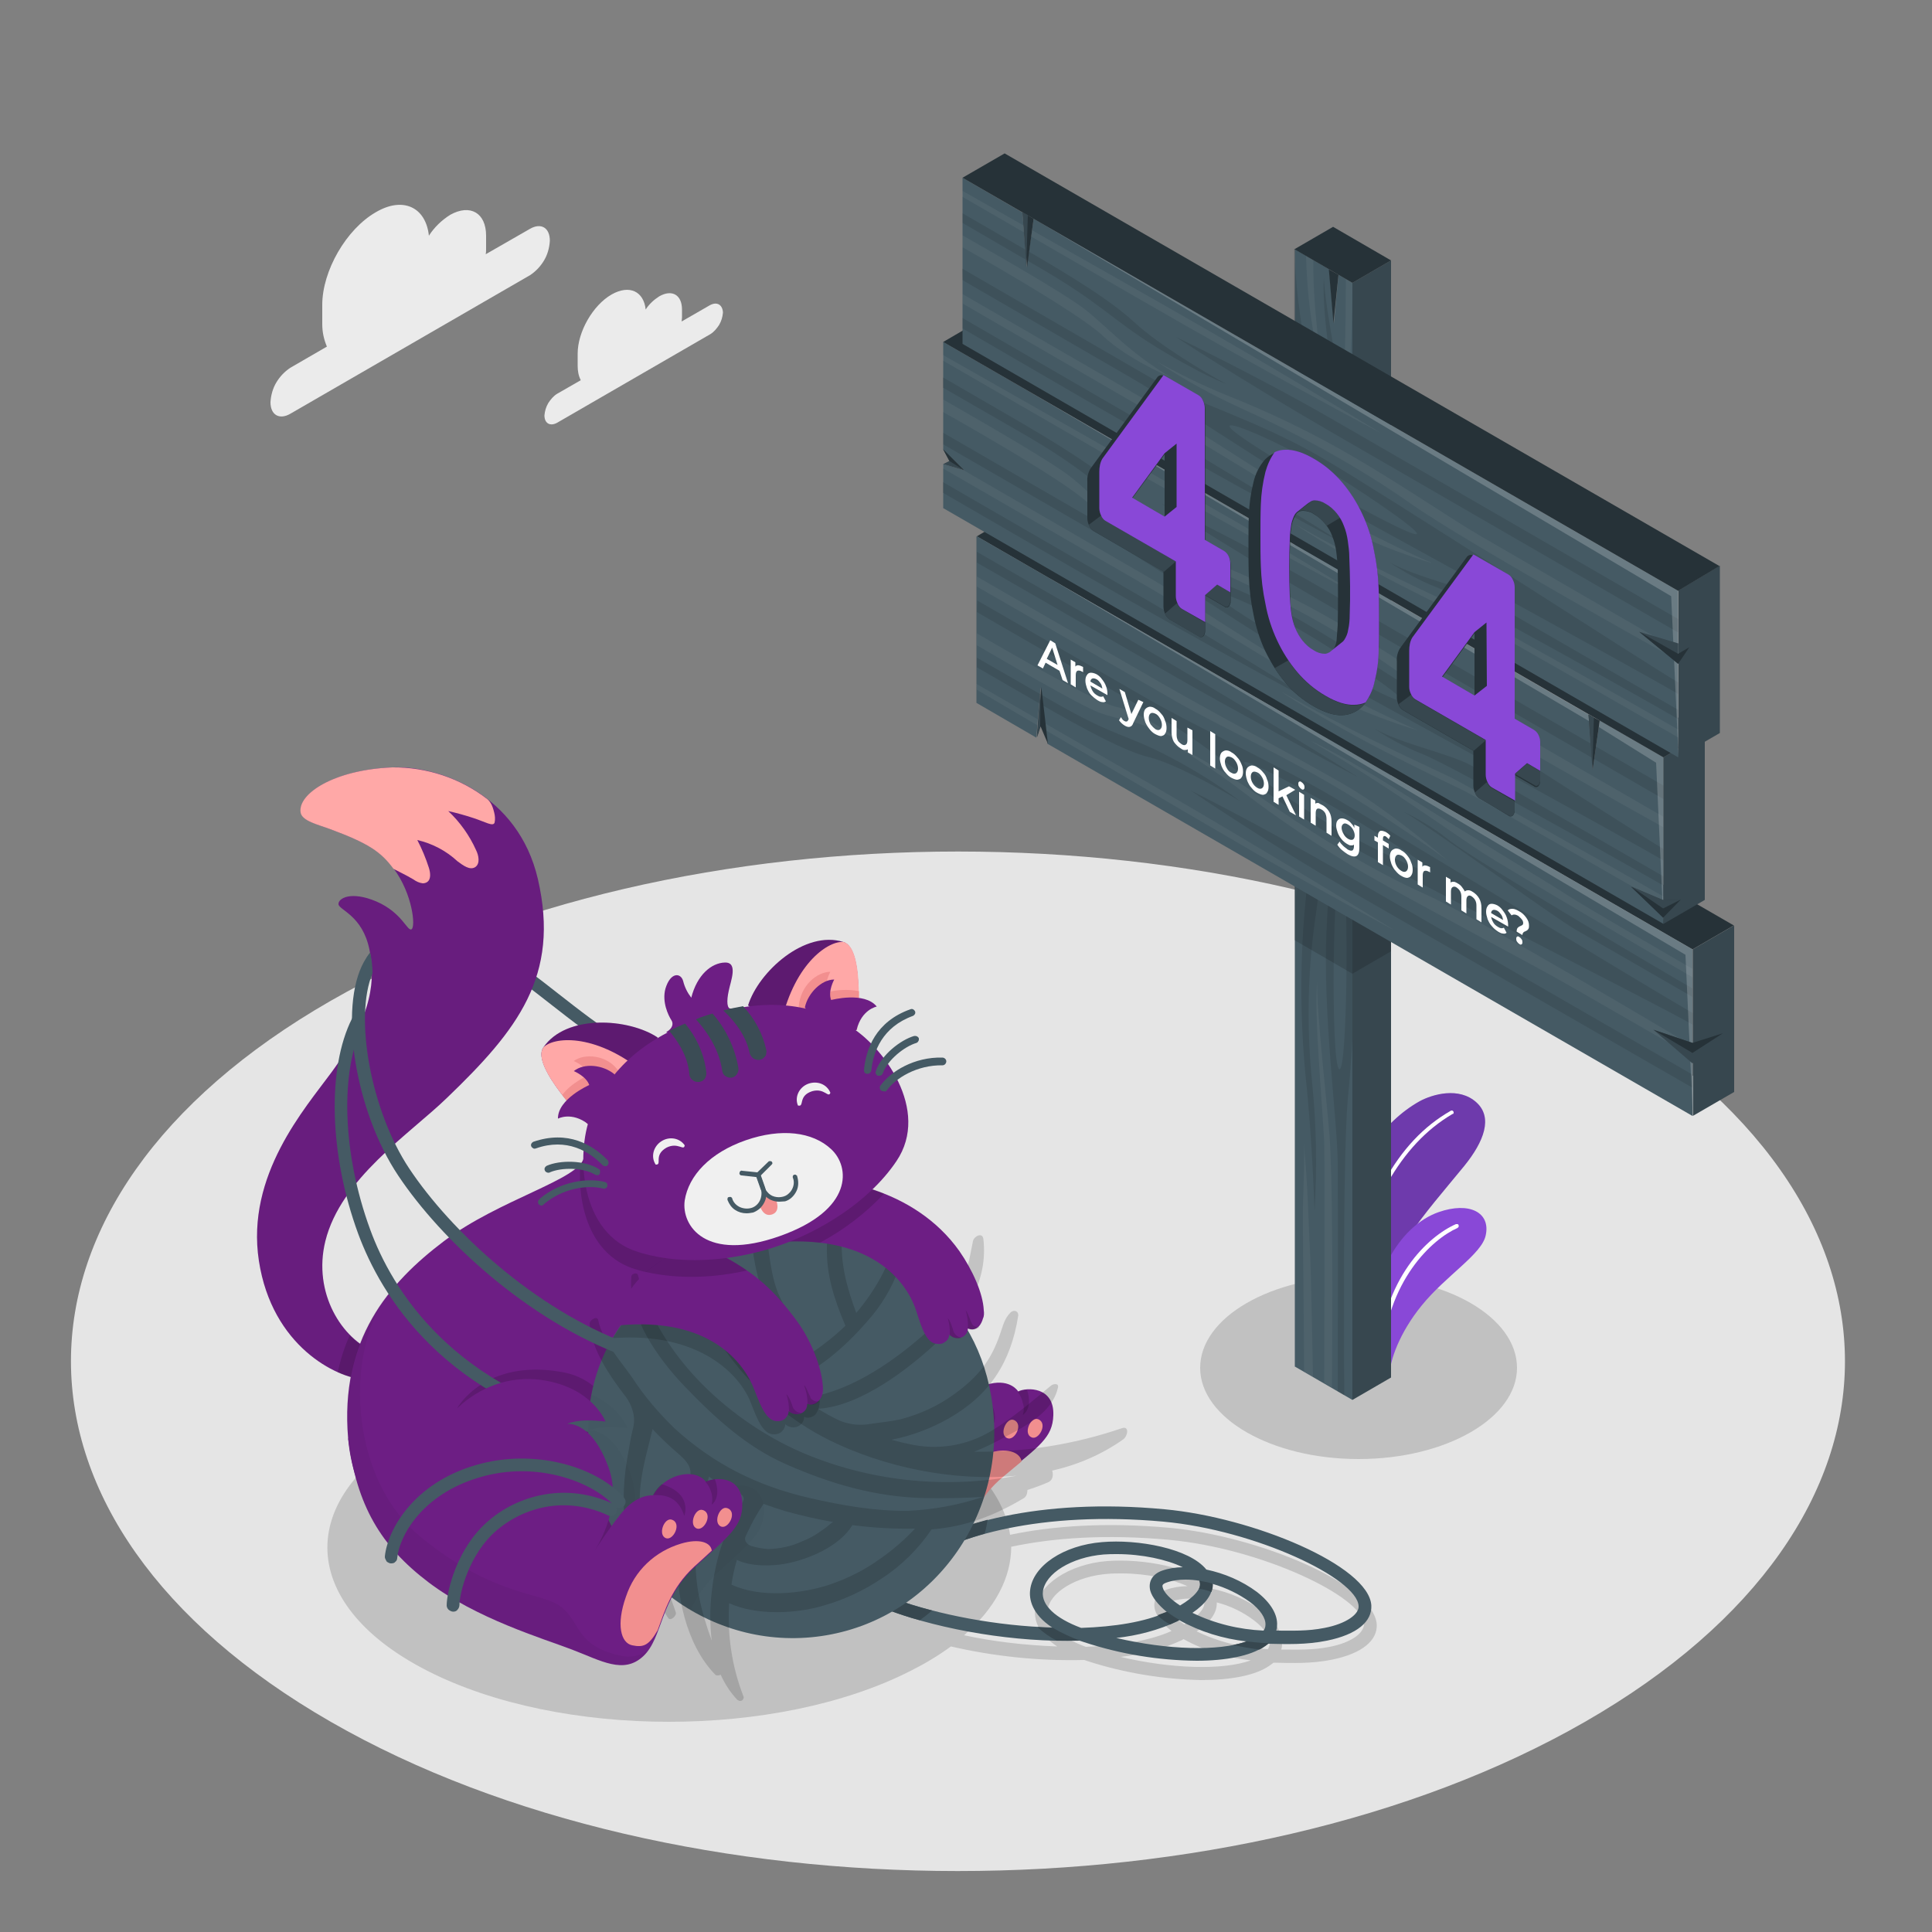 <?xml version="1.0" encoding="utf-8"?>
<!-- Generator: Adobe Illustrator 24.0.1, SVG Export Plug-In . SVG Version: 6.00 Build 0)  -->
<svg version="1.1" id="Layer_1" xmlns="http://www.w3.org/2000/svg" xmlns:xlink="http://www.w3.org/1999/xlink" x="0px" y="0px"
	 viewBox="0 0 500 500" style="enable-background:new 0 0 500 500;" xml:space="preserve">
<rect x="0" y="0" width="500" height="500" fill="#808080" stroke="none"/>
<style type="text/css">
	.st0{fill:#E5E5E5;}
	.st1{fill:#C1C1C1;}
	.st2{fill:#EBEBEB;}
	.st3{fill:#8948D7;}
	.st4{opacity:0.2;enable-background:new    ;}
	.st5{fill:#FFFFFF;}
	.st6{fill:#455A64;}
	.st7{fill:#37474F;}
	.st8{fill:#6D1E84;}
	.st9{opacity:5.000000e-02;enable-background:new    ;}
	.st10{opacity:0.15;enable-background:new    ;}
	.st11{fill:#FFA8A7;}
	.st12{fill:#F28F8F;}
	.st13{opacity:0.15;}
	.st14{fill:#F0F0F0;}
	.st15{fill:#3B4C55;}
	.st16{opacity:0.1;enable-background:new    ;}
	.st17{fill:#263238;}
	.st18{opacity:5.000000e-02;fill:#FFFFFF;enable-background:new    ;}
	.st19{opacity:0.2;fill:#FFFFFF;enable-background:new    ;}
	.st20{fill:none;}
</style>
<path class="st0" d="M410.2,259c-89.6-51.5-234.9-51.5-324.6,0s-89.6,135.1,0,186.6s234.9,51.5,324.6,0S499.9,310.5,410.2,259z"/>
<path class="st1" d="M351.6,377.6c22.6,0,41-10.6,41-23.6c0-13.1-18.3-23.7-41-23.7c-22.6,0-41,10.6-41,23.7
	C310.6,367,329,377.6,351.6,377.6z"/>
<path class="st1" d="M302.7,395.4c-16.4-1.5-30.3-0.5-41.3,1.8c-1.5-10.4-10-20.7-25.7-28.6c-34.5-17.6-90.6-17.6-125.1,0
	c-34.5,17.6-34.5,46.2,0,63.8c34.5,17.6,90.5,17.6,125.1,0c3.6-1.8,7.1-3.9,10.4-6.3c11.3,2.6,22.9,3.8,34.5,3.5l1.2,0.4
	c9.4,3,19.2,4.6,29.1,4.8c7.6,0,14-1.2,17.6-3.7c0.4-0.3,0.7-0.5,1.1-0.8c4.7,0.1,9.9,0.3,15.2-0.8c7.8-1.6,11.7-5,11.5-9.1
	C355.6,410,325.6,397.5,302.7,395.4z M281,426.2c-6.7-2.5-10.3-5.8-9.9-9.4c0.5-4.7,7.4-8.9,15.7-9.5c1.1-0.1,2.3-0.1,3.5-0.1
	c6.4,0,12.9,1.4,17,3.3c-1.8,0-3.7,0.3-5.4,0.9c-2.5,0.9-3.6,2.8-3,5.2c0.5,1.8,2,3.7,4.3,5.5C297.4,424.7,289.6,425.9,281,426.2z
	 M307.9,413.7c1.2,0,2.4,0.1,3.6,0.3c0,0.1,0.1,0.2,0.1,0.3c0.5,1.7-1.3,3.9-5.1,6.1c-2.6-1.7-4.1-3.5-4.5-4.7
	c-0.1-0.4-0.2-0.8,0.9-1.2C304.5,414,306.2,413.7,307.9,413.7L307.9,413.7z M290,428.8c5.5-0.6,10.8-2,15.8-4.3l0.5-0.3
	c5.4,3,11.3,4.8,17.4,5.5C316.5,432.3,303.1,431.9,290,428.8z M328.1,426.8c-6.4-0.3-12.6-1.8-18.4-4.6c3.6-2.4,5.3-4.9,5.2-7.5
	c3.5,0.9,6.8,2.5,9.7,4.7c2.6,2,4.1,4.2,4,5.9C328.6,425.9,328.4,426.4,328.1,426.8L328.1,426.8z M344.1,426.2
	c-4.4,0.9-8.6,0.7-12.5,0.7c0.1-0.4,0.2-0.9,0.2-1.3c0.2-2.9-1.7-6-5.2-8.7c-3.9-2.9-8.4-4.8-13.1-5.8c-4.4-5.5-17.8-7.8-27-7.1
	c-9.9,0.8-17.9,6.2-18.6,12.4c-0.3,2.4,0.4,6.2,5.7,9.7c-8.1-0.3-16.2-1.2-24.1-2.9c8.1-7,12.2-15,12.2-22.9
	c10.8-2.3,24.5-3.3,40.8-1.8c23.9,2.2,50.1,14.7,50.5,21.8C353,422.6,349.8,425.1,344.1,426.2L344.1,426.2z"/>
<path class="st2" d="M137.2,59.2l-11.5,6.6c0.1-0.5,0.1-1,0.1-1.5V61c0-5.9-4.1-8.3-9.3-5.4c-2.2,1.4-4.1,3.2-5.5,5.4
	c-0.8-7.4-6.7-10.2-13.7-6.1c-7.7,4.4-13.9,15.2-13.9,24v5c0,2,0.4,3.9,1.2,5.8l-9.5,5.5c-1.5,1-2.7,2.3-3.6,3.8
	c-0.9,1.5-1.4,3.3-1.5,5.1c0,3.3,2.3,4.6,5.1,3l62.1-35.9c1.5-1,2.7-2.3,3.6-3.8c0.9-1.5,1.4-3.3,1.5-5.1
	C142.3,58.9,140,57.6,137.2,59.2z"/>
<path class="st2" d="M183.7,79l-7.3,4.2c0-0.3,0.1-0.7,0.1-1v-2.1c0-3.8-2.6-5.3-5.9-3.4c-1.4,0.9-2.6,2-3.5,3.4
	c-0.5-4.7-4.2-6.5-8.8-3.9c-4.9,2.8-8.8,9.7-8.8,15.3v3.2c0,1.3,0.2,2.5,0.8,3.7l-6.1,3.5c-1,0.6-1.7,1.5-2.3,2.4
	c-0.6,1-0.9,2.1-1,3.2c0,2.1,1.5,2.9,3.3,1.9l39.6-22.9c1-0.6,1.7-1.5,2.3-2.4c0.6-1,0.9-2.1,1-3.2C187,78.8,185.5,78,183.7,79z"/>
<path class="st3" d="M345.2,350.3c-0.9-11.7-0.3-23.5,2.1-35c2.7-13.8,10.6-25,20.1-30.3c3.3-1.8,10.2-3.8,14.7,0.3
	c4.3,3.9,2,10.1-3.2,16.5c-10.3,12.6-20.5,23.2-23.3,39.7l-1.2,12.3L345.2,350.3z"/>
<path class="st4" d="M345.2,350.3c-0.9-11.7-0.3-23.5,2.1-35c2.7-13.8,10.6-25,20.1-30.3c3.3-1.8,10.2-3.8,14.7,0.3
	c4.3,3.9,2,10.1-3.2,16.5c-10.3,12.6-20.5,23.2-23.3,39.7l-1.2,12.3L345.2,350.3z"/>
<path class="st5" d="M348.4,348.8c-0.1,0-0.3-0.1-0.4-0.2c-0.1-0.1-0.2-0.2-0.2-0.4c0-16,3.4-29.9,10.4-42.4
	c4.6-8.3,10.2-14.3,17.2-18.3c0.1-0.1,0.3-0.1,0.4-0.1c0.1,0,0.2,0.1,0.3,0.2c0,0.1,0.1,0.1,0.1,0.2c0,0.1,0,0.1,0,0.2
	c0,0.1,0,0.1-0.1,0.2c0,0.1-0.1,0.1-0.2,0.1c-6.8,4-12.3,9.9-16.9,18c-6.9,12.4-10.2,26-10.2,41.9c0,0.1-0.1,0.2-0.2,0.3
	C348.6,348.7,348.5,348.8,348.4,348.8L348.4,348.8z"/>
<path class="st3" d="M359.6,356.1c0-3.9,2.6-11.2,8.3-18.2c6.3-7.8,15.6-13.3,16.6-18.2c1.3-5.9-4.2-8.8-12.2-6
	c-9.7,3.4-19.2,16.7-18.1,40.2L359.6,356.1z"/>
<path class="st5" d="M357.3,352.6c0.1,0,0.2-0.1,0.2-0.2c0.1-0.1,0.1-0.2,0.1-0.3c1.2-20.8,13.2-31.5,19.6-34.3
	c0.1-0.1,0.2-0.2,0.3-0.3c0-0.1,0-0.3,0-0.4c0-0.1-0.1-0.1-0.1-0.2c0,0-0.1-0.1-0.2-0.1c-0.1,0-0.1,0-0.2,0c-0.1,0-0.1,0-0.2,0
	c-7.1,3.1-19,13.9-20.2,35.2c0,0.1,0,0.3,0.1,0.4c0.1,0.1,0.2,0.2,0.3,0.2C357.2,352.6,357.2,352.6,357.3,352.6L357.3,352.6z"/>
<path class="st6" d="M309.7,429.8c-9.9-0.1-19.7-1.7-29.1-4.8l-1.2-0.4c-16.5,0.5-35.4-2.7-49.2-7.8l1.1-3.1
	c11.4,4.2,26.8,7.1,41,7.5c-5.3-3.5-6-7.4-5.7-9.7c0.7-6.3,8.7-11.6,18.6-12.4c9.2-0.8,22.6,1.6,27,7.1c4.7,1,9.2,2.9,13.1,5.8
	c3.6,2.8,5.4,5.9,5.2,8.7c0,0.5-0.1,0.9-0.2,1.3c3.9,0,8,0.2,12.5-0.7c5.7-1.1,9-3.6,8.8-5.7c-0.4-7.1-26.6-19.6-50.5-21.8
	c-31.9-2.9-54,3.9-63.3,10.6l-1.9-2.6c9.7-7.1,32.7-14.3,65.5-11.2c22.9,2.1,52.9,14.6,53.5,24.9c0.2,4.1-3.6,7.5-11.5,9.1
	c-5.4,1.1-10.5,0.9-15.3,0.8c-0.3,0.3-0.7,0.6-1.1,0.8C323.7,428.5,317.3,429.8,309.7,429.8z M288.9,423.9
	c13.2,3.1,26.5,3.5,33.7,0.9c-6.1-0.7-12-2.5-17.4-5.5l-0.5,0.3C299.7,421.9,294.4,423.3,288.9,423.9L288.9,423.9z M308.6,417.4
	c5.8,2.8,12,4.3,18.4,4.6c0.3-0.4,0.5-0.9,0.5-1.5c0.1-1.7-1.3-3.9-4-5.9c-2.9-2.1-6.2-3.7-9.7-4.7
	C313.9,412.5,312.1,415,308.6,417.4L308.6,417.4z M289.1,402.2c-1.2,0-2.3,0-3.5,0.1c-8.3,0.7-15.1,4.9-15.7,9.6
	c-0.4,3.5,3.2,6.9,9.9,9.4c8.6-0.3,16.4-1.5,22.2-4.1c-2.3-1.9-3.8-3.8-4.3-5.5c-0.6-2.3,0.5-4.3,3-5.2c1.7-0.6,3.6-0.9,5.4-0.9
	C302,403.6,295.5,402.2,289.1,402.2L289.1,402.2z M306.8,408.8c-1.7,0-3.4,0.2-5,0.8c-1.1,0.4-1,0.8-0.9,1.2c0.3,1.3,1.9,3,4.5,4.7
	c3.7-2.2,5.6-4.4,5.1-6.1c0-0.1-0.1-0.2-0.1-0.3C309.2,408.9,308,408.8,306.8,408.8L306.8,408.8z"/>
<path class="st7" d="M319.1,425.7c2.2,0.5,4.5,0.9,6.8,1.2c0.5-0.2,1-0.5,1.4-0.8c0.4-0.3,0.7-0.5,1.1-0.8c0,0-3.2-0.2-5.8-0.5
	C321.5,425.2,320.3,425.5,319.1,425.7L319.1,425.7z"/>
<path class="st7" d="M302.8,420.4c0.6-0.3,1.3-0.6,1.9-0.9l0.5-0.3c-1.1-0.6-2.2-1.3-3.2-2.1c-0.8,0.3-1.6,0.6-2.4,0.9
	C300.6,419.1,301.7,419.8,302.8,420.4L302.8,420.4z"/>
<path class="st7" d="M310.5,409.4c0.1,0.6,0.1,1.3-0.2,1.8c1.1,0.1,2.2,0.4,3.2,0.8c0.3-0.7,0.4-1.4,0.4-2.1
	c-1.1-0.4-2.3-0.6-3.5-0.8C310.4,409.2,310.4,409.3,310.5,409.4L310.5,409.4z"/>
<path class="st7" d="M268.5,421.1c1.5,1.4,3.2,2.6,5,3.5c2,0,4,0,6,0c-2.4-0.9-4.8-2-7-3.3C271.1,421.2,269.8,421.2,268.5,421.1z"/>
<path class="st7" d="M236.1,401.7l1.9,2.6c3.7-2.7,9.3-5.3,16.8-7.4c0.4-1.2,0.6-2.4,0.8-3.6C246.9,395.6,240.2,398.7,236.1,401.7z"
	/>
<path class="st7" d="M241.2,416.8c-3.5-0.9-6.8-1.9-9.9-3.1l-1.1,3.1c2.5,0.9,5.1,1.8,7.8,2.5C239.2,418.5,240.2,417.7,241.2,416.8z
	"/>
<path class="st6" d="M178,278.4L178,278.4c-12.5-0.5-24.2-9.7-35.6-18.6c-9.7-7.6-18.9-14.8-26.8-14.8c-0.4,0-0.8-0.2-1.2-0.5
	c-0.3-0.3-0.5-0.7-0.5-1.2c0-0.4,0.2-0.8,0.5-1.2c0.3-0.3,0.7-0.5,1.2-0.5c9,0,18.6,7.5,28.8,15.5c11,8.6,22.3,17.5,33.7,17.9
	c0.4,0,0.8,0.2,1.1,0.5c0.3,0.3,0.4,0.7,0.4,1.1c0,0.4-0.2,0.8-0.5,1.1C178.8,278.2,178.4,278.3,178,278.4L178,278.4z"/>
<path class="st8" d="M97.3,350c-8.8-3.3-16.4-15.4-13.1-28.8c4-16.2,21.8-27.7,31.5-37.1c18.2-17.5,29.3-31.5,23.5-56.6
	c-5.1-22-25.5-29.4-37.6-28.9c-15,0.6-24.5,6.8-23.7,11.7c0.4,2.2,4.5,3.1,7.7,4.3c10,3.7,13.1,5.9,16.3,10.2
	c4.9,6.6,5.7,15.1,4.6,15.7s-2.4-4.3-9.1-7.2c-6.6-2.8-9.9-0.8-9.8,0.7c0.1,1.5,6.2,2.9,8,11.7c1.5,7.3,1.2,16.8-9.8,31.8
	c-6.8,9.3-22.2,26.6-18.8,48.8c3.4,22.2,20.2,30.3,27.2,30.7L97.3,350z"/>
<path class="st9" d="M97.3,350c-8.8-3.3-16.4-15.4-13.1-28.8c4-16.2,21.8-27.7,31.5-37.1c18.2-17.5,29.3-31.5,23.5-56.6
	c-5.1-22-25.5-29.4-37.6-28.9c-15,0.6-24.5,6.8-23.7,11.7c0.4,2.2,4.5,3.1,7.7,4.3c10,3.7,13.1,5.9,16.3,10.2
	c4.9,6.6,5.7,15.1,4.6,15.7s-2.4-4.3-9.1-7.2c-6.6-2.8-9.9-0.8-9.8,0.7c0.1,1.5,6.2,2.9,8,11.7c1.5,7.3,1.2,16.8-9.8,31.8
	c-6.8,9.3-22.2,26.6-18.8,48.8c3.4,22.2,20.2,30.3,27.2,30.7L97.3,350z"/>
<path class="st10" d="M94.2,357l3.1-6.9c-2.6-1-4.9-2.5-6.8-4.5c-1.4,3.1-2.4,6.3-3.1,9.6C89.6,356.1,91.8,356.8,94.2,357L94.2,357z
	"/>
<path class="st11" d="M123,224.4c1.3-0.9,0.9-3,0.2-4.4c-1.7-3.8-4.2-7.3-7.2-10.1c2.2,0.5,4.4,1.1,6.5,1.8c3.1,1,5.1,2.3,5.5,1.2
	c0.2-0.9,0.1-1.8-0.1-2.6c-0.5-2.1-1.1-2.9-1.8-3.5c-7-5.4-15.7-8.3-24.6-8.2c-15,0.6-24.5,6.8-23.7,11.7c0.4,2.2,4.5,3.1,7.7,4.3
	c10,3.7,13.1,5.9,16.3,10.2c0,0.1,3.6,1.8,5.2,2.8c0.7,0.5,1.5,0.9,2.4,1c0.4,0,0.8-0.1,1.1-0.3c1.1-0.7,0.9-2.4,0.5-3.7
	c-0.8-2.5-1.8-4.9-3-7.2c3.9,0.9,7.5,2.8,10.4,5.5C119.9,224,121.6,225.3,123,224.4z"/>
<path class="st8" d="M171.7,344.2c1.3,17.4,7,28.2,18.8,38.2c11.8,10,28.7,16,36.1,19.3c7.4,3.3,13,7.2,18.4,2.6s4.9-14.4,14.5-22.3
	c9.6-7.8,12.9-10,13.1-15.7c0.3-7.5-6.9-7.3-9.1-6.2c0,0-1.9-3.2-7.2-2c-2.7,0.7-5.1,2.4-6.6,4.8c0,0-3.3-0.2-6.8,3.1
	c-3.1,2.9-9.2,10.7-9.2,10.7s6.5-10.1,3.6-21c-2.6-9.8-8.8-12.5-8.8-12.5s2.7-1.4,9.9-0.1c0,0-3-8.4-16.2-11.6
	c-13.2-3.2-21.9,6.2-21.9,6.2L171.7,344.2z"/>
<path class="st10" d="M252,360.3c-0.9,0.8-1.7,1.7-2.4,2.7c2,0,6.2,0.2,7.7,5.3C257.3,368.3,259,362.5,252,360.3z"/>
<path class="st10" d="M264.7,366.2c0,0,2.7-1.5,1.1-6.5c-0.8,0-1.6,0.2-2.4,0.6c0.7,0.8,1.1,1.8,1.3,2.8
	C265.1,364.1,265,365.2,264.7,366.2z"/>
<path class="st12" d="M256.3,375.9c-3.3,0.8-6.5,2.4-9,4.7c-2.6,2.3-4.6,5.1-5.8,8.3c-3,7.1-1.9,11.9,1,12.6
	c2.9,0.7,4.3,0.3,6.8-3.5c2.1-4.8,4.1-10.7,10.3-15.8l4.8-4C264,376.1,261.3,374.6,256.3,375.9z"/>
<path class="st11" d="M254.7,369.1c-2-0.8-4,3.8-1.7,4.7C254.9,374.5,257.4,370.1,254.7,369.1z"/>
<path class="st12" d="M262.4,367.5c-1.9-0.8-4,3.8-1.7,4.7C262.5,373,265,368.6,262.4,367.5z"/>
<path class="st12" d="M268.7,367.3c-2-0.8-4,3.8-1.7,4.7C268.8,372.8,271.3,368.4,268.7,367.3z"/>
<path class="st8" d="M151.1,299.6c-1,5.6-21.9,10.8-36.2,21.6s-27,25.5-24.8,51.1c2.5,28,27.7,38.3,41,38.3
	c13.3,0,58.7-3.5,81.9-36.6S204.9,297.5,151.1,299.6z"/>
<path class="st10" d="M118.4,364.3c0,0,7.2-12.8,27.1-9.2c19.9,3.5,18.1,34.3,18.1,34.3s0.2,17.2-12.5,15.4
	C138.4,402.9,118.4,364.3,118.4,364.3z"/>
<path class="st10" d="M151.1,299.6c-0.2,0.6-0.5,1.2-0.9,1.7c-0.8,10.2,2.3,23.4,14,27.1c12.7,4,27.1,1.7,36.7-1.7
	c3.2-1.1,6.3-2.5,9.2-4.1C198.2,308.4,177.4,298.6,151.1,299.6z"/>
<path class="st6" d="M159.1,372.2h-0.4c-44-9.5-60.2-37.2-66-52.9c-7.5-20.4-8.1-42.8-1.6-55.7c0.2-0.4,0.5-0.7,0.9-0.8
	c0.4-0.1,0.9-0.1,1.3,0.1c0.4,0.2,0.7,0.5,0.8,0.9c0.1,0.4,0.1,0.9-0.1,1.3c-6.1,12.1-5.4,33.5,1.8,53.1
	c5.5,15.1,21.2,41.7,63.6,50.9c0.4,0.1,0.8,0.3,1,0.6s0.4,0.7,0.3,1.1c0,0.4-0.2,0.8-0.5,1.1C159.9,372.1,159.5,372.2,159.1,372.2
	L159.1,372.2z"/>
<path class="st6" d="M256.5,361.2c5.1,29.3-14,57.1-42.6,62s-55.9-14.8-60.9-44.1c-4.3-24.7,9.1-45.2,30.5-54
	c6.3-2.6,13-4.1,19.7-4.5C229.1,319.1,251.9,334.3,256.5,361.2z"/>
<path class="st10" d="M290.4,369.6c-12.3,4.2-25.3,6.3-38.3,6.1c2.6-1,5.2-2.3,7.6-3.6c5.6-3,12.6-6.4,14.1-13
	c0.3-1.2-1.2-1-1.8-0.5c-4.4,3.6-9.6,8.2-15.4,11.7c-6.4,3.9-14.1,5.1-21.4,3.4c-1.5-0.3-3-0.7-4.5-1.1c5.2-1,10.2-2.9,14.8-5.5
	c10.7-6.1,16.1-14.6,18-26.5c0.2-1.3-1.1-1.8-2-0.9c-1.6,1.6-1.9,3.4-2.7,5.6c-2.4,7-5.8,11.1-11.7,15.4c-4.2,3.1-9,5.3-14,6.6
	c-2.6,0.6-5.2,0.8-7.8,1.2c-2.7,0.5-5.4,0.2-7.9-0.8c-2-0.9-3.9-2-5.7-3.1c11.2-0.7,23.7-10.6,30.9-17.3c7.6-7.1,13.1-16,11.9-26.6
	c-0.2-1.9-2.4-0.8-2.7,0.5c-1,4.9-1.4,8.2-3.8,12.9c-2.3,4.6-5.6,8.6-9.5,11.8c-8.3,7.2-19.7,14.9-30.9,15.9
	c-1.6-1.2-3.1-2.4-4.6-3.7c8.4-3.1,15.6-9.4,21.5-16.2c3.5-3.9,6.3-8.5,8.1-13.5c1.1-3.2,3.6-8.4,2.3-11.8c-0.6-1.6-2.6-0.1-2.7,1
	c-0.8,8.1-5.4,16-10.6,22.2c-2.5-6.8-4.2-12.9-3.7-20.4c0.3-3.6,0.8-7.1,1.5-10.6c0.2-1.1,0.6-2.2,0-3.3c-0.8-1.5-2.7,0.8-2.4,1.9
	c-0.1-0.3-1,1.2-1.1,1.3c-0.9,1.5-0.8,3.7-1,5.4c-0.5,2.8-0.8,5.6-0.9,8.4c-0.2,7.4,1.9,13.8,4.8,20.6c-2.7,2.6-5.6,4.9-8.7,7
	c-1.9-1.4-3.2-5-4.3-6.9c-1.7-2.8-3.2-5.7-4.5-8.7c-2.8-7.2-2.1-15.7-5.1-22.6c-0.4-0.8-1.8,0.1-1.9,0.8c-0.3,9.4,1.3,19.1,5.4,27.6
	c1.6,3.3,3.9,9.1,6.9,12.4c-0.8,0.6-1.6,1-2.5,1.4c-0.9,0.4-1.9,0.7-2.9,0.8c-2.4,0.2-3.7-2-5.1-3.6c-1.7-1.9-3.2-3.8-4.6-5.8
	c-3.5-4.9-6.3-10.3-8.2-16.1c-1.5-4.8-1.1-10.3-3.4-14.8c-1.1-2.2-3.8,0.1-3.2,1.9c1.6,5,0.7,10.5,2.3,15.6
	c2.2,6.8,5.5,13.2,9.8,18.9c6.8,9.1,15.6,16.6,25.8,21.7c14,6.9,31.9,10.8,48.6,9.2c-18.1,3.4-36.9,1.6-54-5.3
	c-19.5-7.9-39-25.5-44.1-46.6c-0.2-0.8-1.6-0.4-1.7,0.3c-1,10.4,7,21.4,13.8,28.5c7.8,8.1,16.1,15.8,26.6,20.3
	c11.4,5,22.9,8.3,35.4,8.6c5.1,0.1,10.1,0,15.2-0.3c-6.3,2.1-12.8,3.3-19.4,3.6c-8.6,0.1-17.1-1.4-25.4-3.3
	c-13.5-3.1-24.8-8.7-35.1-18.1c-4.1-4-7.8-8.3-10.9-13.1c-3.1-4.4-7.7-9.5-8.8-14.9c-0.3-1.2-2.3,0.1-2.2,1
	c0.3,4.4,2.4,8.6,4.7,12.3c1.3,2.1,2.7,4,4.2,6c1.5,1.8,2.4,3.9,2.6,6.2c0.1,1.9-0.6,3.5-0.9,5.4c-0.3,1.8-0.6,3.4-0.9,5.1
	c-0.6,3.5-0.9,7-0.9,10.6c-0.1,11.4,5.4,21.3,11.5,30.5c0.6,1,2.3-0.6,2-1.4c-3.4-10.6-9.9-19.1-9.3-30.8c0.3-5.8,2-11.2,3.3-16.7
	c0.1,0.1,0.2,0.3,0.3,0.4c1.9,2,4,4,6.1,5.8c1.7,1.5,3.6,3.1,3.4,5.6c-0.3,1.7-0.8,3.3-1.4,4.9c-0.5,1.8-0.8,3.7-1,5.5
	c-0.4,3.2-0.5,6.5-0.8,9.7c-0.8,10.5,2,23.9,9.6,31.7c0.2,0.2,0.4,0.2,0.7,0.2s0.5-0.1,0.7-0.2c1.1,2.4,2.5,4.6,4.3,6.5
	c0.2,0.1,0.3,0.2,0.6,0.3c0.2,0,0.4,0,0.6-0.1c0.2-0.1,0.3-0.3,0.4-0.5c0.1-0.2,0.1-0.4,0-0.6c-3-7.7-4.2-15.9-3.7-24.1
	c7.2,3.3,17.6,2.7,24.5,0.6c5.3-1.5,10.4-3.9,15-7c5.1-3.3,9.5-7.7,12.9-12.7c8.8-0.7,16.2-3.5,23.9-8.1c0.3-0.2,0.6-0.6,0.7-0.9
	s0.2-0.8,0.2-1.2c1.9-0.6,3.8-1.3,5.6-2.1c0.5-0.3,0.8-0.8,0.9-1.3s0.1-1.1-0.1-1.6c6.6-1.5,12.9-4.2,18.4-8.1
	C291.9,371.6,292.3,369,290.4,369.6z M193,397.5c0.4-0.9,0.9-1.8,1.3-2.7c0.9-1.8,2-3.6,3.1-5.3c0.1-0.1,0.1-0.2,0.2-0.3
	c1.9,0.7,3.8,1.3,5.7,1.9c4,1.1,8.2,2.1,12.4,2.8c-0.4,0-1.6,1.2-1.9,1.4c-0.7,0.5-1.3,0.9-2,1.4c-1.3,0.9-2.7,1.6-4.2,2.2
	c-2.8,1.3-5.7,1.9-8.8,2c-1.5-0.1-3-0.4-4.4-0.8C193.4,399.7,192.4,398.8,193,397.5z M184.2,412c-0.5,4.2-0.5,8.4,0,12.6
	c-2.7-7.4-4.6-14.9-4.1-22.9c0.4-6.6,1.6-13.2,3.4-19.6c0,0.3,4.1,2.5,4.5,2.7c1.1,0.6,3.9,1.4,4.4,2.7c0.1,0.2,0.1,0.5,0,0.8
	c-0.2,0.6-0.5,1.1-0.8,1.6C187.2,396.6,185.1,404,184.2,412z M227.8,403.4c-4,2.9-8.4,5.1-13.1,6.7c-7.2,2.4-17.9,3.5-25.4,0
	c0.3-2.2,0.8-4.3,1.4-6.4c3.7,1.8,9.2,1.6,12.5,1c6-1.1,14.1-4.5,17.4-10c5.4,0.7,10.8,1,16.2,0.9
	C234.1,398.5,231.1,401.1,227.8,403.4L227.8,403.4z"/>
<g class="st13">
	<path class="st10" d="M163.3,381.8c-4.4-12.5-10.8-11.6-10.8-11.6s2.6-1.5,9.9-0.6c0,0-2-5.5-9.3-8.7c-1.1,6-1.2,12.2-0.1,18.3
		c1.3,7.5,4.1,14.6,8.3,20.9C163.3,396,165.8,388.8,163.3,381.8z"/>
	<path class="st10" d="M178.7,416.7c1.6-3.6,3.9-6.7,6.7-9.4c9.1-8.3,12.3-10.7,12.3-16.4c-0.1-7.5-7.3-7-9.4-5.7c0,0-2-3.1-7.3-1.6
		c-2.7,0.8-5,2.6-6.4,5.1c0,0-3.6-0.4-7.3,3.6c-2.2,2.5-4.2,5.2-6,7.9C165.9,407,171.8,412.6,178.7,416.7L178.7,416.7z"/>
</g>
<path class="st8" d="M254.6,339.1c-0.2-4.4-2.9-10.4-6.3-15.3c-5.8-8.2-14.2-13.3-22.6-16L204,321.3c23.1-0.8,31.1,11.4,33.2,18.2
	c1.5,4.7,2.7,8.3,5.5,8.3c0.7,0.1,1.4-0.1,2-0.6c0.6-0.4,0.9-1.1,1-1.8c1.9,1.8,4.7,0.7,4.8-1.6c0.5,0.2,1,0.3,1.5,0.2
	c0.5-0.1,1-0.4,1.4-0.8c0.5-0.6,0.8-1.3,1-2C254.7,340.6,254.7,339.8,254.6,339.1L254.6,339.1z"/>
<path class="st10" d="M225.7,307.7L204,321.3c2.7-0.1,5.5,0,8.2,0.3c6.2-3.3,11.8-7.6,16.6-12.7
	C227.8,308.5,226.8,308.1,225.7,307.7z"/>
<path class="st10" d="M253.5,343.4C253.5,343.3,253.5,343.3,253.5,343.4c-0.2,0-0.5,0.1-0.7,0c-0.2,0-0.5-0.1-0.7-0.2
	c-0.2-0.1-0.4-0.3-0.5-0.5s-0.2-0.4-0.3-0.6c-0.7-1.8-1-2.6-1.4-3c0.5,1.5,0.7,3.2,0.6,4.8c0.5,0.3,1,0.3,1.6,0.2
	C252.6,344,253.1,343.8,253.5,343.4L253.5,343.4z"/>
<path class="st10" d="M248.9,346.2c-0.6-0.1-1.1-0.3-1.5-0.7c-0.4-0.4-0.7-0.9-0.8-1.5c-0.6-1.9-0.9-2.4-1.3-2.8
	c0.4,1.4,0.6,2.9,0.5,4.3c0.4,0.4,0.9,0.7,1.5,0.8C247.8,346.4,248.4,346.4,248.9,346.2L248.9,346.2z"/>
<path class="st8" d="M90.1,372.3c2.2,17.3,8.4,27.8,20.8,37.2s29.5,14.5,37.1,17.4s13.4,6.5,18.5,1.7c5.1-4.8,4.2-14.7,13.3-23
	c9.1-8.3,12.4-10.7,12.3-16.4c-0.1-7.5-7.3-6.9-9.4-5.7c0,0-2-3.1-7.3-1.6c-2.7,0.8-5,2.7-6.4,5.1c0,0-3.6-0.4-7.3,3.6
	c-2.9,3.1-8,11-8,11s7.6-11,3.9-21.5c-4.4-12.5-10.8-11.6-10.8-11.6s2.6-1.5,9.9-0.6c0,0-3.4-9-16.8-10.8c-3.9-0.5-7.9-0.1-11.6,1.2
	c-3.7,1.3-7.1,3.4-9.9,6.1L90.1,372.3z"/>
<path class="st10" d="M171.2,384.1c-0.9,0.8-1.6,1.7-2.2,2.8c2.9,0,6.4,0.2,8.1,5.4C177.1,392.3,179.4,386.5,171.2,384.1z"/>
<path class="st10" d="M184.2,389.4c0,0,2.6-1.7,0.8-6.6c-0.8,0.1-1.6,0.3-2.4,0.7c0.7,0.8,1.2,1.7,1.5,2.8
	C184.4,387.2,184.4,388.3,184.2,389.4z"/>
<path class="st12" d="M176.2,399.5c-3.3,1-6.3,2.7-8.8,5.1c-2.5,2.4-4.3,5.3-5.4,8.6c-2.6,7.3-1.3,12,1.6,12.6
	c2.9,0.6,4.3,0.1,6.6-3.9c1.8-4.9,3.5-10.9,9.4-16.4c1.8-1.6,3.3-3,4.6-4.2C184,399.3,181.2,398,176.2,399.5z"/>
<path class="st12" d="M173.9,393.3c-2-0.7-3.8,4-1.5,4.8C174.3,398.7,176.5,394.2,173.9,393.3z"/>
<path class="st12" d="M181.9,390.8c-2-0.7-3.8,4-1.5,4.8C182.3,396.2,184.6,391.7,181.9,390.8z"/>
<path class="st12" d="M188.2,390.3c-2-0.7-3.8,4-1.5,4.8C188.6,395.7,190.9,391.2,188.2,390.3z"/>
<path class="st9" d="M160.6,428.5c-11.9-2.6-10.3-9-15.6-12.8s-17.1-2.4-36.1-17.9c-19-15.5-19.8-49.2-7.7-63.9
	c-7.7,9.4-12.6,21.5-11.1,38.3c0.2,2.7,0.7,5.3,1.4,7.9c3,12.8,9,21.4,19.4,29.3c12.4,9.4,29.5,14.5,37.1,17.4s13.4,6.5,18.5,1.7
	c0.4-0.4,0.8-0.8,1.1-1.3c-1,0.7-2.1,1.1-3.3,1.4C163.1,428.8,161.8,428.8,160.6,428.5z"/>
<path class="st10" d="M205.4,345.4c-6.2-8.5-11.1-12.5-18.6-16.7v-4.9c-1.1,0.4-2.2,0.8-3.3,1.3c-10.4,4.1-19.1,11.6-24.9,21.2
	c22.9-1.7,33.1,9.9,35.7,16.7c1.8,4.7,3.3,8.3,6.1,8.2c0.7,0,1.4-0.2,1.9-0.7c0.5-0.5,0.9-1.1,0.9-1.9c2,1.7,4.9,0.5,4.9-1.9
	c0.5,0.2,1.1,0.3,1.6,0.1c0.5-0.1,1-0.4,1.4-0.8c0.4-0.6,0.8-1.4,0.9-2.1c0.2-0.8,0.2-1.5,0-2.3C211.5,357,209,350.4,205.4,345.4z"
	/>
<path class="st8" d="M212.9,358.2c-0.4-4.5-2.9-11.1-6.5-16.1c-6.2-8.5-11.1-12.5-18.6-16.7v-5.9c0,0-27.1,5.5-27.6,23.5
	c23.6-2.2,32.4,9.8,35,16.6c1.8,4.7,3.3,8.3,6.1,8.2c0.7,0,1.4-0.2,1.9-0.7c0.5-0.5,0.9-1.1,0.9-1.9c2,1.7,4.9,0.5,4.8-1.9
	c0.5,0.2,1.1,0.3,1.6,0.1c0.5-0.1,1-0.4,1.4-0.9C213,361.4,213.1,359.8,212.9,358.2z"/>
<path class="st10" d="M212,362.6L212,362.6c-0.2,0-0.5,0.1-0.7,0.1c-0.2,0-0.5-0.1-0.7-0.2c-0.2-0.1-0.4-0.3-0.6-0.4
	c-0.2-0.2-0.3-0.4-0.3-0.6c-0.9-1.8-1.1-2.6-1.6-3c0.6,1.6,0.9,3.2,0.9,4.8c0.5,0.2,1.1,0.3,1.6,0.2
	C211.2,363.3,211.6,363,212,362.6L212,362.6z"/>
<path class="st10" d="M207.5,365.7c-0.6,0-1.2-0.2-1.6-0.6c-0.5-0.4-0.8-0.9-0.9-1.5c-0.7-1.9-1.1-2.4-1.5-2.8
	c0.5,1.4,0.7,2.9,0.7,4.4c0.4,0.4,1,0.7,1.6,0.8C206.3,366,206.9,365.9,207.5,365.7L207.5,365.7z"/>
<path class="st10" d="M167.2,329.2c8.9,2,18.2,1.4,26.1-0.4c-1.7-1.2-3.5-2.3-5.6-3.4v-5.9C187.8,319.5,175.4,322,167.2,329.2z"/>
<path class="st8" d="M193.6,260.2c2.7-8.7,14.7-19.6,24.7-16.4c5.7,1.8,3.4,22.7,3.4,22.7S203.4,267.9,193.6,260.2z"/>
<path class="st10" d="M193.6,260.2c2.7-8.7,14.7-19.6,24.7-16.4c5.7,1.8,3.4,22.7,3.4,22.7S203.4,267.9,193.6,260.2z"/>
<path class="st11" d="M202.2,264.5c9.3,2.8,19.6,2,19.6,2s2.3-20.9-3.4-22.7C214.7,243.3,205.8,248.9,202.2,264.5z"/>
<path class="st12" d="M214.1,256.8c-0.9-2.3,0.8-5.3,0.8-5.3c-3.4,0-7.8,3.5-8.2,9.1c0,0,6.9,8.3,14,3.9c0.3-1.2,0.8-2.3,1.5-3.3
	c0.1-1.4,0.1-3.1,0.1-4.7C219.5,256,216.7,256.1,214.1,256.8z"/>
<path class="st8" d="M170.2,268.5c-7.5-5-23.7-6.1-29.6,2.6c-3.3,4.9,11.5,19.8,11.5,19.8S167.4,280.5,170.2,268.5z"/>
<path class="st10" d="M170.2,268.5c-7.5-5-23.7-6.1-29.6,2.6c-3.3,4.9,11.5,19.8,11.5,19.8S167.4,280.5,170.2,268.5z"/>
<path class="st11" d="M166.1,277.1c-5.5,8-14,13.8-14,13.8s-14.9-14.9-11.5-19.8C143.1,268.4,153.6,267.2,166.1,277.1z"/>
<path class="st12" d="M148.5,274.6c0,0,3.2,1.3,3.9,3.6c0,0-4.6,2-6.9,5.2c0.8,1.1,1.7,2.1,2.5,3.1c1.5,0.3,2.8,0.9,4,1.8
	c8.3-1,8-11.2,8-11.2C157.2,273,151.2,272.5,148.5,274.6z"/>
<path class="st8" d="M201.8,322.3c-9.6,3.4-24,5.7-36.7,1.7c-15.2-4.7-16-25.5-12.3-35.1c3.7-9.6,11.2-19.3,28.6-25.4
	c17.3-6.1,29.3-3.2,38.2,1.9c8.9,5.2,21.3,21.9,12.4,35.1C224.6,311.5,211.5,318.9,201.8,322.3z"/>
<path class="st14" d="M201.8,319.9c19.2-6.8,18.2-18,13.3-22.5c-4.8-4.5-12.9-5.5-22.1-2.3c-9.2,3.2-14.8,9.1-15.8,15.6
	C176.3,317.2,182.6,326.7,201.8,319.9z"/>
<path class="st12" d="M196.6,311.9c0,0,0.8,3.2,3.2,2.4s1-3.9,1-3.9l-3-2.2L196.6,311.9z"/>
<path class="st6" d="M196.4,304.7l-4.5-0.5c-0.2,0-0.3-0.1-0.4-0.2c-0.1-0.1-0.2-0.3-0.1-0.5c0-0.2,0.1-0.3,0.2-0.4
	c0.1-0.1,0.3-0.2,0.5-0.1l3.9,0.4l2.9-2.8c0.1-0.1,0.1-0.1,0.2-0.1c0.1,0,0.2,0,0.2,0s0.2,0,0.2,0c0.1,0,0.1,0.1,0.2,0.1
	c0.1,0.1,0.2,0.3,0.2,0.4c0,0.2-0.1,0.3-0.2,0.4L196.4,304.7z"/>
<path class="st6" d="M193.2,314c-1.1,0-2.1-0.3-3-0.9c-0.9-0.6-1.5-1.5-1.9-2.5c-0.1-0.2,0-0.3,0-0.5s0.2-0.3,0.4-0.3
	c0.2-0.1,0.3,0,0.5,0c0.1,0.1,0.3,0.2,0.3,0.4c0.3,1,1.1,1.8,2,2.2c0.9,0.4,2,0.5,3,0.2c1-0.3,1.8-1.1,2.2-2c0.4-0.9,0.5-2,0.2-3
	l-1.2-3.4c0-0.1,0-0.2,0-0.2c0-0.1,0-0.2,0.1-0.2c0-0.1,0.1-0.1,0.1-0.2c0.1-0.1,0.1-0.1,0.2-0.1c0.1,0,0.2,0,0.2,0
	c0.1,0,0.2,0,0.2,0.1c0.1,0,0.1,0.1,0.2,0.1c0.1,0.1,0.1,0.1,0.1,0.2l1.2,3.4c0.2,0.6,0.3,1.3,0.3,2c0,0.7-0.2,1.3-0.5,1.9
	c-0.3,0.6-0.7,1.1-1.2,1.6c-0.5,0.4-1.1,0.8-1.7,1C194.3,313.9,193.8,314,193.2,314L193.2,314z"/>
<path class="st6" d="M201.6,311c-0.8,0-1.5-0.2-2.2-0.5c-0.6-0.3-1.1-0.7-1.6-1.2c-0.4-0.5-0.8-1.1-1-1.7l-1.2-3.4
	c0-0.1,0-0.2,0-0.2c0-0.1,0-0.2,0.1-0.2c0-0.1,0.1-0.1,0.1-0.2c0.1-0.1,0.1-0.1,0.2-0.1c0.1,0,0.2,0,0.2,0c0.1,0,0.2,0,0.2,0.1
	c0.1,0,0.1,0.1,0.2,0.1c0.1,0.1,0.1,0.1,0.1,0.2l1.2,3.4c0.2,0.5,0.4,0.9,0.8,1.3c0.3,0.4,0.8,0.7,1.2,0.9c0.7,0.3,1.5,0.4,2.2,0.3
	c0.8-0.1,1.5-0.4,2-0.9c0.6-0.5,1-1.2,1.2-1.9c0.2-0.7,0.2-1.5-0.1-2.2c-0.1-0.2,0-0.3,0-0.5c0.1-0.1,0.2-0.3,0.4-0.3
	c0.1,0,0.2,0,0.2,0c0.1,0,0.2,0,0.2,0.1c0.1,0,0.1,0.1,0.2,0.1c0.1,0.1,0.1,0.1,0.1,0.2c0.4,1.3,0.4,2.7-0.2,3.9
	c-0.6,1.2-1.6,2.2-2.9,2.6C202.8,310.9,202.2,311,201.6,311L201.6,311z"/>
<path class="st6" d="M156.6,301.8c-0.1,0-0.2,0-0.4-0.1c-0.1,0-0.2-0.1-0.3-0.2c-3.4-3.5-9.2-7.1-17.2-4.3c-0.2,0.1-0.5,0.1-0.7,0
	c-0.2-0.1-0.4-0.3-0.5-0.5c-0.1-0.2-0.1-0.5,0-0.7c0.1-0.2,0.3-0.4,0.5-0.5c9-3.1,15.4,0.8,19.2,4.7c0.1,0.1,0.2,0.2,0.2,0.3
	c0,0.1,0.1,0.2,0.1,0.4c0,0.1,0,0.2-0.1,0.4s-0.1,0.2-0.2,0.3c-0.1,0.1-0.2,0.2-0.3,0.2C156.9,301.8,156.7,301.8,156.6,301.8
	L156.6,301.8z"/>
<path class="st6" d="M154.5,304.1c-0.2,0-0.3,0-0.5-0.1c-3.1-1.9-8.7-1.9-11.7-0.6c-0.1,0.1-0.2,0.1-0.4,0.1c-0.1,0-0.2,0-0.4-0.1
	c-0.1,0-0.2-0.1-0.3-0.2c-0.1-0.1-0.2-0.2-0.2-0.3c-0.1-0.2-0.1-0.5,0-0.7c0.1-0.2,0.3-0.4,0.5-0.5c3.4-1.5,9.7-1.5,13.4,0.8
	c0.2,0.1,0.4,0.3,0.4,0.6s0,0.5-0.1,0.7c-0.1,0.1-0.2,0.2-0.3,0.3C154.9,304.1,154.7,304.2,154.5,304.1z"/>
<path class="st6" d="M140.1,312c-0.2,0-0.4-0.1-0.5-0.2c-0.2-0.1-0.3-0.3-0.3-0.4c-0.1-0.2-0.1-0.4,0-0.6s0.2-0.4,0.3-0.5
	c5.5-4.7,12.7-5.5,17-4.4c0.2,0.1,0.4,0.2,0.5,0.4c0.1,0.2,0.1,0.5,0.1,0.7c-0.1,0.2-0.2,0.4-0.4,0.5c-0.2,0.1-0.4,0.2-0.7,0.1
	c-3.9-1-10.3-0.2-15.3,4C140.6,311.9,140.3,312,140.1,312L140.1,312z"/>
<path class="st6" d="M224.5,277.9L224.5,277.9c-0.3,0-0.6-0.1-0.7-0.3c-0.2-0.2-0.2-0.4-0.2-0.7c0.5-5.4,3-12.5,12-15.7
	c0.2-0.1,0.5-0.1,0.7,0c0.2,0.1,0.4,0.3,0.5,0.5c0.1,0.2,0.1,0.5,0,0.7c-0.1,0.2-0.3,0.4-0.5,0.5c-8,2.9-10.3,9.3-10.8,14.1
	c0,0.2-0.1,0.4-0.3,0.6C224.9,277.9,224.7,277.9,224.5,277.9L224.5,277.9z"/>
<path class="st6" d="M227.5,278.4c-0.1,0-0.2,0-0.3,0c-0.1,0-0.2-0.1-0.3-0.2s-0.2-0.2-0.2-0.3c-0.1-0.1-0.1-0.2-0.1-0.4
	c0-0.1,0-0.2,0.1-0.4c1.4-4.1,6.4-8,9.9-9c0.1,0,0.2,0,0.4,0c0.1,0,0.2,0.1,0.3,0.1c0.1,0.1,0.2,0.1,0.3,0.2
	c0.1,0.1,0.1,0.2,0.2,0.3c0,0.1,0,0.2,0,0.4s-0.1,0.2-0.1,0.3c-0.1,0.1-0.1,0.2-0.2,0.3c-0.1,0.1-0.2,0.1-0.3,0.2
	c-3.1,0.9-7.5,4.4-8.7,7.8c-0.1,0.2-0.2,0.3-0.3,0.5C227.9,278.4,227.7,278.4,227.5,278.4L227.5,278.4z"/>
<path class="st6" d="M228.5,282.4c-0.2,0-0.4-0.1-0.5-0.2c-0.1-0.1-0.2-0.2-0.2-0.3c-0.1-0.1-0.1-0.2-0.1-0.3c0-0.1,0-0.2,0-0.4
	c0-0.1,0.1-0.2,0.2-0.3c2.6-3.6,8.7-7.4,16-7.2c0.2,0,0.5,0.1,0.7,0.3c0.2,0.2,0.3,0.4,0.3,0.7c0,0.2-0.1,0.5-0.3,0.7
	c-0.2,0.2-0.4,0.3-0.7,0.3l0,0c-6.6-0.1-12.1,3.3-14.4,6.5c-0.1,0.1-0.2,0.2-0.4,0.3C228.8,282.4,228.6,282.4,228.5,282.4
	L228.5,282.4z"/>
<path class="st8" d="M208.3,260.7c0.8-3.7,4.3-7.2,7.6-7.2c0,0-1.7,3-0.8,5.3c0,0,8.6-2.3,11.8,1.7c0,0-3.9,0.7-5.2,6
	C214.6,270.9,208.3,260.7,208.3,260.7z"/>
<path class="st8" d="M159,278c-2.9-2.4-7.8-3-10.5-0.8c0,0,3.2,1.3,4,3.6c0,0-8.2,3.6-8.1,8.7c0,0,3.5-1.9,7.8,1.4
	C160.4,290,159,278,159,278z"/>
<path class="st8" d="M189.3,261c-1.2,0.3-1.3-1.9-0.7-4.6c0.5-2.5,2.5-7.4-1-7.3s-7.2,3.2-8.7,9.1c-1-1.3-1.7-2.7-2.1-4.3
	c-0.6-2.2-3.3-2.4-4.6,2c-0.9,3.4,0.7,6.8,1.6,8.2c0.5,0.8,0.3,2.1-1.4,3c0,0,7.2,2.5,12.1,0S189.3,261,189.3,261z"/>
<path class="st15" d="M180.8,280c0.3,0,0.6-0.1,0.8-0.2c0.3-0.1,0.5-0.3,0.7-0.5c0.2-0.2,0.3-0.5,0.4-0.8c0.1-0.3,0.1-0.6,0.1-0.9
	c-0.5-4.7-2.5-9.1-5.5-12.7c-1.4,0.6-2.8,1.2-4.1,1.9c3.1,3.7,4.9,7.4,5.2,11.2c0,0.5,0.3,1.1,0.7,1.4c0.4,0.4,0.9,0.6,1.5,0.6
	L180.8,280z"/>
<path class="st15" d="M194,272.5c0.1,0.5,0.4,0.9,0.8,1.3c0.4,0.3,0.9,0.5,1.4,0.5c0.1,0,0.3,0,0.4,0c0.3-0.1,0.5-0.2,0.8-0.3
	c0.2-0.2,0.4-0.4,0.6-0.6c0.2-0.2,0.3-0.5,0.3-0.8c0.1-0.3,0.1-0.6,0-0.9c-0.9-4.2-3-8.1-6-11.3c-1.6,0.3-3.3,0.6-5.1,1.1
	C190.9,265,193.2,268.7,194,272.5z"/>
<path class="st15" d="M180.1,263.8c2.3,2.5,6,7.4,6.8,13.3c0.1,0.5,0.3,1,0.7,1.3c0.4,0.3,0.9,0.5,1.4,0.5h0.3
	c0.6-0.1,1.1-0.4,1.4-0.9c0.3-0.5,0.5-1,0.4-1.6c-0.9-5.2-3.2-10.1-6.7-14.1c-1,0.3-2,0.6-3.1,1L180.1,263.8z"/>
<path class="st6" d="M101.3,404.6h-0.2c-0.2,0-0.4-0.1-0.6-0.2c-0.2-0.1-0.4-0.2-0.5-0.4c-0.1-0.2-0.2-0.4-0.3-0.6
	c-0.1-0.2-0.1-0.4-0.1-0.6c0.7-6.9,7.4-18.9,23.4-23.6c15.5-4.6,31.6,0.6,38.4,8.3c0.2,0.2,0.3,0.4,0.4,0.6c0.1,0.2,0.1,0.4,0.1,0.7
	c0,0.2-0.1,0.4-0.2,0.6c-0.1,0.2-0.2,0.4-0.4,0.5c-0.2,0.1-0.4,0.3-0.6,0.3c-0.2,0.1-0.4,0.1-0.7,0.1c-0.2,0-0.4-0.1-0.6-0.2
	c-0.2-0.1-0.4-0.3-0.5-0.4c-4.9-5.7-19.5-12-35-7.3c-14.4,4.3-20.5,14.8-21.1,20.8c0,0.4-0.2,0.8-0.5,1
	C102.1,404.5,101.7,404.6,101.3,404.6L101.3,404.6z"/>
<path class="st6" d="M117.3,417.1c-0.4,0-0.8-0.2-1.2-0.5c-0.3-0.3-0.5-0.7-0.5-1.1c0-3.4,2.5-14.8,10.8-21.9
	c4.4-3.8,9.8-6.2,15.6-7s11.6,0.2,16.9,2.7c0.4,0.2,0.6,0.6,0.7,1c0.1,0.4,0.1,0.8-0.1,1.2c-0.2,0.4-0.5,0.6-0.9,0.8
	c-0.4,0.1-0.8,0.1-1.2-0.1c-4.6-2.2-9.9-3.1-15-2.4c-5.1,0.7-9.9,2.9-13.8,6.2c-7.4,6.3-9.7,16.6-9.7,19.4c0,0.4-0.2,0.9-0.5,1.2
	C118.2,416.9,117.8,417.1,117.3,417.1L117.3,417.1z"/>
<path class="st6" d="M96.4,251.9c-4.8,11.4-0.4,35.6,9.5,50.5c10.7,16.1,32.4,36.4,56.7,45.4c0.4,0.1,0.7,0.4,0.8,0.7
	s0.3,0.7,0.2,1.1c-0.1,0.4-0.3,0.7-0.6,1c-0.3,0.2-0.7,0.4-1,0.4c-0.2,0-0.4,0-0.6-0.1c-25-9.3-47.3-30.1-58.3-46.6
	c-11.2-16.7-15.5-43.6-8.9-55.4c0.5-0.9,1-1.7,1.6-2.4C96.2,248.3,96.4,250.1,96.4,251.9L96.4,251.9z"/>
<path class="st7" d="M350,73.2l10-5.8v289.1l-10,5.8L350,73.2z"/>
<path class="st6" d="M335,353.6l15,8.7l0-289.1l-3.6-2.1l-1.2,12.6l-1.2-14l-8.9-5.2V353.6z"/>
<path class="st16" d="M350,269.1v-35.6c-0.6-13.9-1.2-32-1.1-39.9l-3.5-2c0,12.1-1.4,34.4-2.1,49.4c-1,21.3,2.8,48.8,2.9,59.9
	s0,59.2,0,59.2l1.7,1c0,0-0.5-60.5,0.9-76.6C349.4,278.9,349.7,273.7,350,269.1z M346.6,276.7c-2.3-1-1.7-54.8,0.6-54
	C349.1,223.4,348.9,277.7,346.6,276.7L346.6,276.7z"/>
<path class="st17" d="M346.4,71.1l-2.5-1.4l1.2,14L346.4,71.1z"/>
<path class="st18" d="M339.9,67.3c-0.2,15.5,2.8,25.9,2.8,47.4c0,0-0.3-15.2-2.4-26.5c-1.4-7.3-2.1-14.6-2.3-22L339.9,67.3z"/>
<path class="st18" d="M350,73.2c0,5.1-0.2,16.7-0.9,23.9c-0.6,10-0.7,19.9-0.2,29.9c0,0-1.8-16.9-1.2-26.9c0.6-10,0.6-27.9,0.6-27.9
	L350,73.2z"/>
<path class="st16" d="M335,122v18.5c1.6-9.8,4.1-20.1,4.5-24.5c0.7-6.6-0.4-18.6-1.6-25.5s-3-18.3-2.7-25.9l-0.3-0.2v18.4l0.1,1.2
	c1.2,9.1,1.9,22.6,1.4,28.6C336.3,115.9,335.7,119,335,122L335,122z"/>
<path class="st18" d="M340.9,254c-0.3,6.8,2.6,32.2,3.2,40.1c1.1,15.6,0.6,65,0.6,65l-2-1.2c0,0,0.2-55.8,0-62.3
	C342.3,286.7,340,261.9,340.9,254z"/>
<path class="st16" d="M342.6,190.5c0,12.4-0.4,35.8-2,45.7c-2.2,14.6-2.5,29.5-1,44.2c1.1,11,1.3,22,0.6,33c0,0-0.6-19.1-2.3-34.7
	c-1.5-15.5-1.5-31.2,0.1-46.7c1.4-15.1,1.8-43.8,1.8-43.8L342.6,190.5z"/>
<path class="st18" d="M337.4,187.4c0,0-0.2,19.6-0.6,26.2s-1.3,19.2-1.3,19.2s-0.3-20.9,0-27.6c0.3-6.7-0.1-19.3-0.1-19.3
	L337.4,187.4z"/>
<path class="st18" d="M337.4,295.8c1.1,10.5,1.3,22.8,1.6,27.4c0.3,4.6,0.8,33.1,0.8,33.1l-2.3-1.3c0,0-0.2-29.5-0.3-36.1
	C337,310.3,337.8,301.4,337.4,295.8z"/>
<path class="st16" d="M342.6,71.8c0.5,8.2,2.4,16,3,21.7c0.6,5.7,1,23.4,1,23.4l-2-1.1c0,0,0.4-16.2-0.6-24.1S342.3,77,342.6,71.8z"
	/>
<path class="st17" d="M360,67.4l-15-8.7l-10,5.8l15,8.7L360,67.4z"/>
<path class="st10" d="M360,232.2l-10,5.8v14l10-5.8V232.2z"/>
<path class="st10" d="M350,238l-15-8.7v14l15,8.7V238z"/>
<path class="st17" d="M252.8,138.8L438,245.7l10.7-6.2l-185.2-107L252.8,138.8z"/>
<path class="st6" d="M244.1,131.5l186.4,107.6V196l-16.5-9.5l-1.8,12.6l-1.1-14.2l-167-96.4l0,27.9l5.4,5.3l-5.4-1.6V131.5z"/>
<path class="st18" d="M430.5,232c-9.7-5.6-50.5-28.6-55.2-30.9c-13.7-6.5-25.4-11.7-43.7-22.1c0,0,8.5,6,26.8,15.5
	c8.6,4.4,16.4,8.2,20.6,10.2c4.1,2.1,51.6,29.4,51.6,29.4V232z"/>
<path class="st16" d="M244.1,97.7l15.9,9.2c14.2,8.2,23.8,14.2,30,19.9c6.2,5.7,18.2,12.9,23.5,15.8c0,0-6.3-2.3-18.2-9.6
	c-11.8-7.3-14-11.2-30.8-20.9l-20.5-11.8V97.7z"/>
<path class="st16" d="M430.5,226.8l-49.6-28.6c-5.4-3.1-18.1-5.6-25.1-9.6c3.8,2.6,7.9,4.8,12.2,6.5c7.1,2.7,55.8,30.2,62.5,34.1
	L430.5,226.8z"/>
<path class="st18" d="M249.4,121.7l47.5,27.5c10.8,6.2,28.7,18.7,43.8,26.9c15.1,8.2,26.2,12.9,26.2,12.9s-14.4-4.1-26.4-11
	s-33.6-20.5-46.8-28.1l-49.7-28.7v-1L249.4,121.7z"/>
<path class="st18" d="M430.5,211.4c-10-5.8-43.1-24.9-51-29.5s-20-13-33.4-20.8c-10.5-6.1-21.5-11.4-32.9-15.9
	c-6.1-2.5-12-5.4-17.7-8.6c7,4.7,14.4,8.8,22.1,12.3c13.3,6.1,29.2,14.4,43.4,24.4c14.1,10.1,69.5,40.8,69.5,40.8V211.4z"/>
<path class="st18" d="M244.1,91.9c0,0,59.9,34,74.9,42.6c15,8.6,34.6,20.7,34.6,20.7s-31.6-16.9-63.4-35.2l-46.2-26.7V91.9z"/>
<path class="st16" d="M430.5,203.3c0,0-69.2-40-88.8-51.3c-19.5-11.3-41.2-21.7-41.2-21.7s16.2,10.7,40.2,24.6
	c7.1,4.1,89.8,51.9,89.8,51.9V203.3"/>
<path class="st16" d="M244.1,124.8l53.6,31c11,6.4,39.5,23.8,46.3,28.1c0,0-28.1-14.8-65.5-36.4l-34.5-20V124.8z"/>
<path class="st16" d="M244.1,115l45.2,26.1c10.5,6.1,35,22.6,45.8,28.8c10.8,6.2,81.9,44.9,95.4,52.8v-3
	c-8.4-4.9-76.5-49.1-92.8-58.5s-32.9-14.1-43.1-20L244.1,112V115z M314.4,153.5c0-1.5,13.9,4.8,23.4,10.3
	c8.4,4.9,25.1,16.1,25.1,17.5c0,1.4-16.3-7.4-25.1-12.4C329,163.8,314.4,155,314.4,153.5L314.4,153.5z"/>
<path class="st18" d="M244.1,103.4c6.6,3.8,27,15.4,32.7,19.8c5.7,4.4,11.6,11.4,22.6,17.8c0,0-11.4-4.7-17.9-10.9
	c-6.5-6.2-37.5-23.5-37.5-23.5L244.1,103.4z"/>
<path class="st19" d="M263.6,99.7l147.6,86.9l1,4l1.5-2.5l14.9,9.3l1.9,41.7V196l-16.5-9.5l-1.4-0.9l-1.4-0.8L263.6,99.7z"/>
<path class="st7" d="M441.2,232.9l-10.7,6.2V196l10.7-6.3V232.9z"/>
<path class="st17" d="M414,186.5l-1.8,12.6l-1.1-14.2l1.4,0.8L414,186.5z"/>
<path class="st7" d="M411.1,184.9l1.4,0.8l-0.4,13.4L411.1,184.9z"/>
<path class="st7" d="M244.1,116.3l1.6,3l-1.6,0.8l5.4,1.6L244.1,116.3z"/>
<path class="st17" d="M244.1,116.3l1.6,3l3.8,2.4L244.1,116.3z"/>
<path class="st17" d="M435,232.8l-4.6,0.2l-8.3-3.5l8.3,8L435,232.8z"/>
<path class="st7" d="M435,232.8l-4.6,2.3l-8.3-5.7l8.3,3.5L435,232.8z"/>
<path class="st17" d="M244.1,88.5L430.5,196l10.7-6.3L254.9,82.2L244.1,88.5z"/>
<path class="st6" d="M249.1,89L434.3,196v-43.1L267.5,56.6l-1.8,12.6l-1.1-14.2l-15.5-9V89z"/>
<path class="st18" d="M434.3,188.8c-9.7-5.6-50.5-28.6-55.2-30.9c-13.7-6.5-25.4-11.7-43.7-22.1c0,0,8.5,6,26.8,15.5
	c8.6,4.4,16.4,8.2,20.6,10.2c4.1,2.1,51.6,29.4,51.6,29.4V188.8z"/>
<path class="st16" d="M249.1,55.2l14.7,8.5c14.3,8.2,23.8,14.2,30,19.9c6.2,5.7,18.2,12.9,23.6,15.8c0,0-6.3-2.3-18.2-9.6
	c-11.8-7.3-14-11.2-30.8-20.9l-19.3-11.2L249.1,55.2z"/>
<path class="st16" d="M434.3,183.7c-10.2-5.9-44.3-25.5-49.6-28.6c-5.4-3.1-18.1-5.6-25.1-9.6c3.8,2.6,7.9,4.8,12.2,6.5
	c7.1,2.7,55.9,30.2,62.5,34.1V183.7z"/>
<path class="st18" d="M249.1,76.1l51.7,29.9c10.8,6.2,28.7,18.7,43.8,26.9s26.2,12.9,26.2,12.9s-14.4-4.1-26.4-11
	c-11.9-6.9-33.6-20.5-46.7-28.1l-48.5-28.1L249.1,76.1z"/>
<path class="st18" d="M434.3,168.3c-10-5.8-43.1-24.9-51-29.5s-20-13-33.4-20.8c-10.5-6.1-21.5-11.4-32.9-15.9
	c-6.1-2.5-12-5.4-17.7-8.6c7,4.7,14.5,8.8,22.2,12.3c13.3,6,29.2,14.4,43.4,24.4c14.2,10.1,69.5,40.8,69.5,40.8L434.3,168.3z"/>
<path class="st18" d="M249.1,49.4c57.9,32.8,57.6,32.6,73.7,42c15,8.7,34.6,20.7,34.6,20.7s-31.7-16.8-63.4-35.2l-45-26L249.1,49.4z
	"/>
<path class="st16" d="M434.3,160.2c0,0-69.2-40-88.8-51.3c-19.5-11.3-41.2-21.7-41.2-21.7s16.2,10.7,40.2,24.6
	c7.1,4.1,89.8,51.9,89.8,51.9V160.2z"/>
<path class="st16" d="M249.1,82.3l52.5,30.4c11,6.4,39.5,23.7,46.3,28.1c0,0-28.1-14.8-65.4-36.4L249.1,85L249.1,82.3z"/>
<path class="st16" d="M249.1,72.5l44,25.5c10.5,6.1,35,22.6,45.8,28.8c10.8,6.2,81.9,44.9,95.4,52.8v-3
	c-8.4-4.9-76.5-49.1-92.8-58.5s-32.9-14.1-43.1-20l-49.4-28.6L249.1,72.5z M318.2,110.3c0-1.5,13.9,4.8,23.4,10.3
	c8.4,4.9,25.1,16.1,25.1,17.5c0,1.4-16.3-7.4-25.1-12.5C332.9,120.6,318.2,111.8,318.2,110.3z"/>
<path class="st18" d="M249.1,60.9c6.6,3.8,25.9,14.7,31.6,19.1c5.7,4.4,11.6,11.4,22.6,17.8c0,0-11.4-4.7-17.9-10.9
	S249.1,64,249.1,64L249.1,60.9z"/>
<path class="st17" d="M267.5,56.6l-1.4-0.8l-1.4-0.8l1.1,14.2L267.5,56.6z"/>
<path class="st19" d="M267.5,56.6l165,97.7l1.9,41.7v-43.1L267.5,56.6z"/>
<path class="st7" d="M434.3,166.5l-10.1-3l10.1,8.3V166.5z"/>
<path class="st7" d="M445.1,189.7l-10.7,6.2v-43.1l10.7-6.4V189.7z"/>
<path class="st17" d="M434.3,152.9l10.7-6.4L260,39.7L249.1,46L434.3,152.9z"/>
<path class="st7" d="M434.3,166.5l2.9,1l-2.9,4.2V166.5z"/>
<path class="st17" d="M437.2,167.5l-2.9,1.7l-10.1-5.7l10.1,8.3L437.2,167.5z"/>
<path class="st7" d="M264.6,54.9l1.4,0.8l-0.4,13.4L264.6,54.9z"/>
<path class="st6" d="M252.8,138.8L438,245.7v43.1l-166.9-96.3l-1.8-14.6l-1.1,13l-15.5-9V138.8z"/>
<path class="st18" d="M438,252.9c-9.7-5.6-50.5-29.6-55.2-32.8c-13.7-9.2-25.4-17.7-43.7-28.4c0,0,8.5,3.7,26.8,15.4
	c8.6,5.5,35.7,21.9,39.8,24.6c4.1,2.7,32.4,19.1,32.4,19.1V252.9z"/>
<path class="st16" d="M252.8,172.7l14.7,8.5c14.2,8.2,23.8,13.3,30,14.8c6.2,1.5,18.2,8.1,23.5,11.4c-5.7-4.3-11.8-8.1-18.1-11.4
	c-11.9-6.3-14-5-30.8-14.7l-19.3-11.1L252.8,172.7z"/>
<path class="st16" d="M438,258c-10.2-5.9-25-14.4-30.4-17.5c-5.4-3.1-37.3-26.4-44.3-30.4c4.4,2.1,8.5,4.7,12.2,7.7
	c7.1,5.4,55.8,34.2,62.5,38V258z"/>
<path class="st18" d="M252.8,151.8l51.7,29.8c10.8,6.2,28.7,14.4,43.8,23.6c15.1,9.2,26.2,17.4,26.2,17.4S360,210,348,203.1
	c-12-6.9-33.6-18.4-46.7-25.9l-48.5-28L252.8,151.8z"/>
<path class="st18" d="M438,273.4l-31.8-18.3c-7.9-4.6-39.2-21.1-52.6-28.8c-11.4-6.7-22.4-14-32.9-22.1c-5.7-4.3-11.6-8.2-17.7-11.9
	c0,0,8.9,4,22.2,13.3c13.3,9.3,29.2,19.4,43.4,25.7c14.1,6.3,69.4,39.4,69.4,39.4V273.4z"/>
<path class="st18" d="M252.8,178.5c0,0,58.8,34.6,73.7,43.2c15,8.6,34.6,19.2,34.6,19.2s-31.7-19.7-63.4-38l-45-25.9L252.8,178.5z"
	/>
<path class="st16" d="M438,281.5l-88.8-51.1c-19.5-11.2-41.2-25.9-41.2-25.9s16.2,8,40.2,21.8c7.1,4.1,89.8,51.8,89.8,51.8V281.5"/>
<path class="st16" d="M252.8,145.6l52.5,30.2c11,6.3,39.5,21.9,46.3,25.4c0,0-28.1-17.7-65.4-39.2l-33.4-19.2L252.8,145.6z"/>
<path class="st16" d="M252.8,158.4l49.4,28.5c10.1,5.8,26.8,20.3,43.1,29.7c16.3,9.4,84.4,43.7,92.8,48.6v-3
	c-13.5-7.8-84.6-51.1-95.4-57.3s-35.3-18-45.8-24.1l-44-25.4L252.8,158.4z M345.4,209c8.8,5.1,25.1,15.2,25.1,16.6
	c0,1.4-16.7-6.6-25.1-11.5c-9.5-5.5-23.4-15.2-23.4-16.7C321.9,195.9,336.6,204,345.4,209z"/>
<path class="st18" d="M252.8,167c6.6,3.8,25.9,15.2,31.6,17.4c5.7,2.2,11.6,2,22.6,8.3c0,0-11.4-8.4-17.9-9.7
	c-6.5-1.4-36.3-19.1-36.3-19.1L252.8,167z"/>
<path class="st17" d="M271.2,192.5l-1.9-4.5l-0.9,2.8l1.1-13L271.2,192.5z"/>
<path class="st19" d="M271.2,149.4l165,97.7l1.9,41.7v-43.1L271.2,149.4z"/>
<path class="st7" d="M438,275.2l-10.1-8.7l10.1,3.4V275.2z"/>
<path class="st7" d="M448.8,239.5l-10.7,6.2v43.1l10.7-6.2V239.5z"/>
<path class="st7" d="M438,275.2l7.9-7.8l-7.9,2.6V275.2z"/>
<path class="st17" d="M445.9,267.4l-7.9,5.1l-10.1-6l10.1,3.4L445.9,267.4z"/>
<path class="st7" d="M268.3,190.8l0.9-2.8l0.1-10.2L268.3,190.8z"/>
<path class="st17" d="M340,118.8c2.8,1.6,5.4,3.7,7.4,6.2c2.1,2.5,3.8,5.3,5.2,8.2c1.4,3,2.4,6.2,3,9.5c0.7,3.3,1.1,6.6,1.2,9.9
	c0.1,2.6,0.1,5.3,0.1,8c0,2.7,0,5.3-0.1,7.8c-0.1,2.9-0.5,5.7-1.2,8.5c-0.5,2.2-1.5,4.2-3,5.9c-1.4,1.4-3.2,2.2-5.2,2.3
	c-2.1,0.1-4.6-0.7-7.4-2.3c-2.8-1.6-5.4-3.7-7.4-6.2c-2.1-2.5-3.8-5.3-5.2-8.2c-1.4-3-2.4-6.2-3-9.4c-0.7-3.3-1.1-6.6-1.2-9.9
	c-0.1-2.5-0.1-5.1-0.1-7.9c0-2.8,0-5.4,0.1-7.9c0.1-2.9,0.5-5.7,1.2-8.5c0.5-2.2,1.5-4.2,3-5.9c1.4-1.4,3.2-2.2,5.2-2.3
	C334.6,116.3,337.1,117.1,340,118.8z M346.2,161.8c0.1-4.9,0.1-9.9,0-14.9c-0.1-1.4-0.2-2.9-0.4-4.3c-0.2-1.3-0.5-2.6-1-3.8
	c-0.4-1.2-1.1-2.3-1.8-3.2c-0.8-1-1.8-1.9-2.9-2.5c-0.8-0.6-1.9-0.9-2.9-0.9c-0.4,0-0.7,0.1-1,0.2c-0.3,0.2-0.6,0.4-0.8,0.7
	c-0.5,0.9-0.9,1.8-1.1,2.8c-0.2,1.3-0.4,2.6-0.4,3.9c-0.2,4.8-0.2,9.8,0,14.9c0,1.4,0.2,2.9,0.4,4.3c0.2,1.3,0.5,2.6,1,3.8
	c0.5,1.2,1.1,2.3,1.9,3.3c0.8,1,1.8,1.8,2.9,2.5c0.8,0.6,1.9,0.9,2.9,0.9c0.4,0,0.7-0.2,1.1-0.3c0.3-0.2,0.6-0.4,0.8-0.8
	c0.5-0.8,0.9-1.7,1-2.6C346,164.4,346.1,163.1,346.2,161.8L346.2,161.8z"/>
<path class="st7" d="M352.6,182.8c-1.4,1.4-3.2,2.2-5.2,2.3c-2.1,0.1-4.5-0.7-7.4-2.3c-2.8-1.6-5.3-3.7-7.4-6.2
	c-1-1.2-1.9-2.4-2.7-3.7l3.5-2c0.7,1.1,1.5,2.1,2.3,3.1c2.1,2.5,4.6,4.6,7.4,6.2c2.9,1.7,5.4,2.4,7.5,2.3c1,0,2-0.2,2.9-0.6
	C353.2,182.2,352.9,182.5,352.6,182.8L352.6,182.8z"/>
<path class="st7" d="M346.8,134l-3.5,2.1c-0.1-0.2-0.3-0.4-0.4-0.6c-0.8-1-1.8-1.8-2.9-2.5c-0.8-0.6-1.9-0.9-2.9-0.9
	c-0.4,0-0.7,0.1-1,0.2c-0.3,0.2-0.6,0.4-0.8,0.7c-0.3,0.4-0.3,0.5,0,0c0.2-0.3,0.4-0.5,0.6-0.6l3.1-2.4c0.4-0.3,0.8-0.5,1.3-0.5
	c1,0,2,0.3,2.9,0.9c1.1,0.6,2.1,1.4,2.9,2.4C346.3,133.2,346.6,133.6,346.8,134L346.8,134z"/>
<path class="st3" d="M355.6,142.5c-0.6-3.3-1.6-6.4-3-9.4c-1.4-3-3.1-5.7-5.2-8.2c-2.1-2.5-4.6-4.6-7.4-6.2
	c-2.9-1.7-5.4-2.4-7.4-2.3c-0.9,0-1.8,0.2-2.7,0.6c-1.1,1.5-1.9,3.3-2.4,5.1c-0.7,2.8-1.1,5.6-1.2,8.5c-0.1,2.5-0.1,5.1-0.1,7.9
	s0,5.4,0.1,7.9c0.1,3.3,0.5,6.6,1.2,9.9c0.6,3.3,1.6,6.4,3,9.4c1.4,3,3.1,5.7,5.2,8.2c2.1,2.5,4.6,4.6,7.4,6.2
	c2.9,1.7,5.4,2.4,7.4,2.3c1,0,2-0.2,2.9-0.6c1.1-1.6,1.9-3.3,2.3-5.2c0.7-2.8,1.1-5.6,1.1-8.4c0.1-2.4,0.1-5,0.1-7.7
	c0-2.8,0-5.5-0.1-8.1C356.7,149.1,356.3,145.8,355.6,142.5L355.6,142.5z M349.3,159.1c0,1.3-0.1,2.6-0.4,3.9c-0.1,0.9-0.5,1.8-1,2.6
	c-0.2,0.3-0.4,0.5-0.7,0.7c0,0-2.9,2.3-3.1,2.5c-0.4,0.2-0.8,0.4-1.2,0.4c-1,0-2-0.3-2.9-0.9c-1.1-0.6-2.1-1.5-2.9-2.5
	c-0.8-1-1.4-2.1-1.9-3.3c-0.5-1.2-0.8-2.5-1-3.8c-0.2-1.4-0.3-2.9-0.4-4.3c-0.2-5.1-0.2-10.1,0-14.9c0-1.3,0.2-2.6,0.4-3.9
	c0.2-0.9,0.5-1.8,1-2.6c0.2-0.2,0.4-0.5,0.6-0.6c0.4-0.3,2.8-2.3,3.1-2.4c0.4-0.3,0.8-0.5,1.3-0.5c1,0,2,0.3,2.9,0.9
	c1.1,0.6,2.1,1.5,2.9,2.5c0.8,1,1.4,2.1,1.8,3.2c0.5,1.2,0.8,2.5,1,3.8c0.2,1.4,0.4,2.9,0.4,4.3
	C349.4,149.2,349.5,154.2,349.3,159.1L349.3,159.1z"/>
<path class="st17" d="M302.7,160.3c-0.5-0.3-0.9-0.8-1.1-1.3c-0.3-0.6-0.5-1.3-0.5-2v-9.1L283,137.4c-0.5-0.3-0.9-0.8-1.1-1.3
	c-0.3-0.6-0.5-1.3-0.5-2v-9.4c-0.1-1.2,0.2-2.4,0.8-3.4l17.2-23.5c0.2-0.4,0.6-0.6,1-0.7c0.4,0,0.8,0.1,1.2,0.4l8.7,5
	c0.5,0.3,0.9,0.8,1.1,1.3c0.3,0.6,0.5,1.3,0.5,2v34.1l5,2.9c0.5,0.3,0.9,0.8,1.1,1.3c0.3,0.6,0.5,1.3,0.5,2v9.4c0,0.3,0,0.5-0.1,0.8
	c-0.1,0.2-0.2,0.5-0.4,0.7c-0.1,0.1-0.3,0.2-0.5,0.2s-0.4,0-0.6-0.2l-5-2.9v9.1c0,0.3,0,0.5-0.1,0.8c-0.1,0.2-0.2,0.5-0.4,0.7
	c-0.1,0.1-0.3,0.2-0.5,0.2s-0.4,0-0.6-0.2L302.7,160.3z M301.4,133.9v-16.3L293,129L301.4,133.9z"/>
<path class="st7" d="M317.9,156.9c0.2-0.2,0.3-0.4,0.4-0.7s0.1-0.5,0.1-0.8v-2.1l-3.4-2l-3.1,2.7l5,2.9c0.2,0.1,0.4,0.2,0.6,0.2
	C317.5,157.1,317.7,157,317.9,156.9L317.9,156.9z"/>
<path class="st7" d="M311.8,161.1v2.1c0,0.3,0,0.5-0.1,0.8c-0.1,0.2-0.2,0.5-0.4,0.7c-0.1,0.1-0.3,0.2-0.5,0.2s-0.4,0-0.6-0.2
	l-7.5-4.4c-0.5-0.3-0.9-0.8-1.1-1.3l-0.1-0.2l3.1-2.7c0,0.1,0,0.1,0.1,0.2c0.2,0.5,0.6,1,1.1,1.3L311.8,161.1z"/>
<path class="st7" d="M304.3,145.3l-3.1,2.7L283,137.4c-0.5-0.3-0.9-0.8-1.1-1.3c-0.1-0.1-0.1-0.2-0.1-0.3l3.2-2.4
	c0.2,0.6,0.6,1,1.1,1.3L304.3,145.3z"/>
<path class="st3" d="M316.8,142.6l-5-2.9v-34.1c0-0.7-0.2-1.4-0.5-2c-0.2-0.5-0.6-1-1.1-1.3l-8.7-5c-0.1-0.1-0.3-0.1-0.4-0.2
	l-15.8,21.6c-0.6,1-0.8,2.2-0.8,3.4v9.4c0,0.7,0.2,1.4,0.5,2c0.2,0.5,0.6,1,1.1,1.3l18.2,10.5v9c0,0.7,0.2,1.3,0.5,2
	c0.2,0.5,0.6,1,1.1,1.3l6,3.4v-7l3.1-2.7l3.4,2v-7.5c0-0.7-0.2-1.4-0.5-2C317.7,143.4,317.3,142.9,316.8,142.6L316.8,142.6z
	 M304.5,131.2l-3.1,2.5l-8.4-4.9l8.4-11.5l3.1-2.5L304.5,131.2z"/>
<path class="st17" d="M382.9,206.6c-0.5-0.3-0.9-0.8-1.1-1.3c-0.3-0.6-0.5-1.3-0.5-1.9v-9.1l-18.2-10.5c-0.5-0.3-0.9-0.8-1.1-1.3
	c-0.3-0.6-0.5-1.3-0.5-1.9v-9.4c-0.1-1.2,0.2-2.4,0.8-3.4l17.2-23.5c0.2-0.4,0.6-0.6,1-0.7c0.4,0,0.8,0.1,1.2,0.4l8.7,5
	c0.5,0.3,0.9,0.8,1.1,1.3c0.3,0.6,0.5,1.3,0.5,2v34.1l5,2.9c0.5,0.3,0.9,0.8,1.1,1.3c0.3,0.6,0.5,1.3,0.5,2v9.4c0,0.3,0,0.5-0.1,0.8
	c-0.1,0.2-0.2,0.5-0.4,0.7c-0.1,0.1-0.3,0.2-0.5,0.2c-0.2,0-0.4,0-0.6-0.2l-5-2.9v9c0,0.3,0,0.5-0.1,0.8s-0.2,0.5-0.4,0.7
	c-0.1,0.1-0.3,0.2-0.5,0.2c-0.2,0-0.4,0-0.6-0.2L382.9,206.6z M381.6,180.2v-16.3l-8.4,11.5L381.6,180.2z"/>
<path class="st7" d="M398.1,203.2c0.2-0.2,0.3-0.4,0.4-0.7c0.1-0.2,0.1-0.5,0.1-0.8v-2.1l-3.4-2l-3.1,2.7l5,2.9
	c0.2,0.1,0.3,0.2,0.5,0.2C397.7,203.4,397.9,203.3,398.1,203.2L398.1,203.2z"/>
<path class="st7" d="M392,207.4v2.1c0,0.3,0,0.5-0.1,0.8c-0.1,0.2-0.2,0.5-0.4,0.7c-0.1,0.1-0.3,0.2-0.5,0.2c-0.2,0-0.4,0-0.6-0.2
	l-7.5-4.3c-0.5-0.3-0.9-0.8-1.1-1.4l-0.1-0.2l3.1-2.7c0,0.1,0,0.1,0.1,0.2c0.2,0.5,0.6,1,1.1,1.3L392,207.4z"/>
<path class="st7" d="M384.5,191.6l-3.1,2.7l-18.2-10.5c-0.5-0.3-0.9-0.8-1.1-1.3c0-0.1-0.1-0.2-0.1-0.3l3.2-2.4
	c0.2,0.5,0.6,1,1.1,1.3L384.5,191.6z"/>
<path class="st3" d="M397,188.9l-5-2.9v-34.1c0-0.7-0.2-1.3-0.5-1.9c-0.2-0.5-0.6-1-1.1-1.3l-8.7-5c-0.1-0.1-0.3-0.1-0.4-0.2
	L365.5,165c-0.6,1-0.8,2.2-0.8,3.4v9.4c0,0.7,0.2,1.3,0.5,1.9c0.2,0.5,0.6,1,1.1,1.3l18.2,10.5v9c0,0.7,0.2,1.4,0.5,2
	c0.2,0.5,0.6,1,1.1,1.3l6,3.4v-7l3.1-2.7l3.4,2v-7.5c0-0.7-0.2-1.3-0.5-1.9C397.9,189.7,397.5,189.2,397,188.9L397,188.9z
	 M384.8,177.5l-3.2,2.5l-8.4-4.9l8.4-11.5l3.1-2.5L384.8,177.5z"/>
<path class="st14" d="M177.2,296.4c-0.2,1.6-1.7-0.9-4.7,0.6c-3.5,2-1,4.5-2.8,4.4c-1.3-1.9-0.7-4.6,1.4-6
	C173.2,294,175.9,294.5,177.2,296.4z"/>
<path class="st14" d="M214.9,282.8c-0.5,1.5-1.5-1.3-4.7-0.4c-3.8,1.2-1.9,4.2-3.7,3.7c-0.9-2.2,0.3-4.7,2.6-5.6
	C211.5,279.6,214,280.6,214.9,282.8z"/>
<path class="st5" d="M274.2,173.6l-3.6-2.1l-0.7,1.5l-1.4-0.8l3.3-6.5l1.3,0.8l3.3,10.3l-1.4-0.8L274.2,173.6z M273.7,172.1
	l-1.4-4.5l-1.4,2.9L273.7,172.1z M278.3,172.5c0.4-0.5,1-0.4,2,0.1v1.4c-0.1-0.1-0.2-0.2-0.3-0.2c-0.5-0.3-0.9-0.3-1.2-0.2
	c-0.3,0.2-0.4,0.6-0.4,1.2v3.1l-1.3-0.8v-6.4l1.2,0.7V172.5z M286.6,179.5c0,0.1,0,0.2,0,0.4l-4.4-2.5c0.1,0.5,0.3,1,0.6,1.5
	c0.3,0.5,0.7,0.8,1.2,1.1c0.6,0.4,1.1,0.4,1.5,0.2l0.7,1.3c-0.2,0.2-0.6,0.3-0.9,0.2c-0.4,0-0.8-0.2-1.3-0.5
	c-0.6-0.4-1.1-0.8-1.6-1.3c-0.5-0.5-0.8-1.1-1.1-1.8c-0.2-0.6-0.4-1.3-0.4-1.9c0-0.6,0.1-1.1,0.4-1.5c0.2-0.4,0.6-0.6,1-0.6
	c0.4,0,0.9,0.1,1.5,0.4c0.5,0.3,1,0.7,1.4,1.3c0.4,0.5,0.8,1.1,1,1.7C286.5,178.2,286.6,178.9,286.6,179.5z M283.8,175.8
	c-0.4-0.2-0.8-0.3-1.1-0.2c-0.3,0.1-0.5,0.4-0.5,0.8l3.1,1.8c-0.1-0.5-0.2-1-0.5-1.4C284.5,176.4,284.2,176,283.8,175.8z
	 M295.9,181.7l-2.6,5.4c-0.2,0.6-0.5,0.9-0.9,1c-0.3,0.1-0.8,0-1.3-0.3c-0.3-0.2-0.6-0.4-0.8-0.6c-0.3-0.3-0.5-0.5-0.7-0.8l0.5-0.8
	c0.1,0.2,0.3,0.4,0.4,0.6c0.2,0.2,0.3,0.3,0.5,0.4c0.2,0.1,0.4,0.2,0.6,0.1c0.2,0,0.3-0.2,0.4-0.4l0.1-0.2l-2.4-7.8l1.4,0.8l1.7,5.7
	l1.8-3.7L295.9,181.7z M299,190c-0.6-0.3-1.1-0.8-1.5-1.3c-0.4-0.5-0.8-1.1-1.1-1.8c-0.2-0.6-0.4-1.3-0.4-1.9s0.1-1.1,0.4-1.5
	c0.3-0.3,0.6-0.5,1.1-0.6c0.5,0,1,0.1,1.5,0.5c0.6,0.3,1.1,0.8,1.5,1.3c0.5,0.5,0.8,1.1,1,1.8c0.3,0.6,0.4,1.3,0.4,1.9
	s-0.1,1.1-0.4,1.5c-0.2,0.4-0.6,0.5-1,0.6C300.1,190.5,299.6,190.3,299,190z M299,188.7c0.5,0.3,0.9,0.3,1.2,0.1
	c0.3-0.2,0.5-0.6,0.5-1.2c0-0.6-0.2-1.2-0.5-1.7c-0.3-0.5-0.7-1-1.2-1.2s-0.9-0.3-1.2-0.1c-0.3,0.2-0.5,0.6-0.5,1.2
	c0,0.6,0.2,1.2,0.5,1.7C298.2,188,298.6,188.4,299,188.7z M308.6,189v6.4l-1.2-0.7v-0.8c-0.2,0.2-0.5,0.2-0.8,0.2
	c-0.3,0-0.6-0.1-1-0.4c-0.7-0.4-1.3-1-1.8-1.7c-0.4-0.7-0.6-1.6-0.6-2.5v-3.7l1.3,0.8v3.5c0,0.6,0.1,1.1,0.3,1.5
	c0.2,0.4,0.6,0.7,1,1c0.5,0.3,0.8,0.3,1.1,0.1c0.3-0.2,0.4-0.6,0.4-1.2v-3.2L308.6,189z M313.2,189.2l1.3,0.8v8.9l-1.3-0.8V189.2z
	 M318.7,201.3c-0.6-0.3-1.1-0.8-1.5-1.3c-0.5-0.5-0.8-1.1-1.1-1.8c-0.2-0.6-0.4-1.3-0.4-1.9s0.1-1.1,0.4-1.5
	c0.3-0.3,0.6-0.5,1.1-0.6c0.5,0,1,0.1,1.5,0.5c0.6,0.3,1.1,0.8,1.5,1.3c0.5,0.5,0.8,1.1,1.1,1.8c0.3,0.6,0.4,1.3,0.4,1.9
	s-0.1,1.1-0.4,1.5c-0.2,0.4-0.6,0.5-1.1,0.6C319.8,201.8,319.3,201.6,318.7,201.3z M318.7,200c0.5,0.3,0.9,0.3,1.2,0.1
	c0.3-0.2,0.5-0.6,0.5-1.2c0-0.6-0.2-1.2-0.5-1.7c-0.3-0.5-0.7-1-1.2-1.2s-0.9-0.3-1.2-0.1c-0.3,0.2-0.5,0.6-0.5,1.2s0.2,1.2,0.5,1.7
	C317.8,199.4,318.2,199.8,318.7,200z M325.4,205.2c-0.6-0.3-1.1-0.8-1.5-1.3c-0.5-0.5-0.8-1.1-1.1-1.8c-0.2-0.6-0.4-1.3-0.4-1.9
	c0-0.6,0.1-1.1,0.4-1.5c0.3-0.3,0.6-0.5,1.1-0.6c0.4,0,1,0.1,1.5,0.5c0.6,0.3,1.1,0.8,1.5,1.3c0.5,0.5,0.8,1.1,1,1.8
	c0.3,0.6,0.4,1.3,0.4,1.9c0,0.6-0.1,1.1-0.4,1.5c-0.2,0.4-0.6,0.5-1,0.6C326.5,205.7,326,205.5,325.4,205.2z M325.4,203.9
	c0.5,0.3,0.9,0.3,1.2,0.1c0.3-0.2,0.5-0.6,0.5-1.2c0-0.6-0.2-1.2-0.5-1.7c-0.3-0.5-0.7-1-1.2-1.2s-0.9-0.3-1.2-0.1
	c-0.3,0.2-0.5,0.6-0.5,1.2c0,0.6,0.2,1.2,0.5,1.7C324.5,203.2,324.9,203.6,325.4,203.9z M331.9,206.1l-1,0.5v1.7l-1.3-0.8v-8.9
	l1.3,0.8v5.4l2.7-1.3l1.6,0.9l-2.3,1.4l2.5,5.2l-1.6-0.9L331.9,206.1z M336.2,204.9l1.3,0.8v6.4l-1.3-0.8V204.9z M336.8,204.2
	c-0.2-0.1-0.4-0.3-0.6-0.6c-0.2-0.3-0.2-0.5-0.2-0.8c0-0.3,0.1-0.4,0.2-0.5c0.2-0.1,0.4-0.1,0.6,0.1c0.2,0.1,0.4,0.3,0.6,0.6
	c0.2,0.3,0.2,0.5,0.2,0.8c0,0.3-0.1,0.4-0.2,0.5C337.2,204.4,337,204.4,336.8,204.2z M342.3,208.4c0.7,0.4,1.3,1,1.7,1.7
	c0.4,0.7,0.6,1.5,0.6,2.5v3.7l-1.3-0.8V212c0-0.6-0.1-1-0.3-1.5c-0.2-0.4-0.6-0.8-1-1c-0.5-0.3-0.9-0.3-1.1-0.2
	c-0.3,0.2-0.4,0.6-0.4,1.2v3.2l-1.3-0.8v-6.4l1.2,0.7v0.8c0.2-0.2,0.5-0.2,0.8-0.2C341.5,208,341.9,208.2,342.3,208.4z M351.8,214
	v5.4c0,2.3-1,2.8-3,1.7c-0.5-0.3-1-0.7-1.5-1.1c-0.5-0.4-0.9-0.9-1.2-1.4l0.6-0.8c0.2,0.4,0.5,0.7,0.9,1.1c0.4,0.4,0.8,0.6,1.1,0.9
	c0.6,0.4,1.1,0.4,1.3,0.3c0.3-0.2,0.4-0.6,0.4-1.2v-0.3c-0.2,0.2-0.5,0.2-0.8,0.2c-0.3,0-0.7-0.2-1-0.4c-0.5-0.3-1-0.7-1.4-1.2
	c-0.4-0.5-0.8-1.1-1-1.7c-0.2-0.6-0.4-1.2-0.4-1.8c0-0.6,0.1-1.1,0.4-1.4c0.2-0.3,0.6-0.5,1-0.5c0.4,0,0.9,0.1,1.4,0.4
	c0.4,0.2,0.8,0.5,1.1,0.9c0.3,0.3,0.6,0.7,0.8,1.2v-0.9L351.8,214z M348.9,217.1c0.5,0.3,0.9,0.3,1.2,0.2c0.3-0.2,0.5-0.5,0.5-1.1
	c0-0.5-0.2-1.1-0.5-1.6c-0.3-0.5-0.7-0.9-1.2-1.2c-0.5-0.3-0.9-0.4-1.2-0.2c-0.3,0.2-0.5,0.5-0.5,1c0,0.5,0.2,1.1,0.5,1.6
	C348,216.4,348.4,216.8,348.9,217.1z M358.7,216.5c-0.5-0.3-0.8-0.1-0.8,0.6v0.4l1.5,0.9v1.2l-1.5-0.9v5.2l-1.3-0.8V218l-0.9-0.5
	v-1.2l0.9,0.5v-0.4c0-0.7,0.2-1.1,0.5-1.3c0.3-0.2,0.8-0.1,1.5,0.2c0.5,0.3,0.9,0.6,1.2,1l-0.4,0.9
	C359.2,216.9,358.9,216.7,358.7,216.5z M362.7,226.7c-0.6-0.3-1.1-0.8-1.5-1.3c-0.5-0.5-0.8-1.1-1.1-1.8c-0.2-0.6-0.4-1.3-0.4-1.9
	s0.1-1.1,0.4-1.5c0.3-0.3,0.6-0.5,1.1-0.6c0.5,0,1,0.1,1.5,0.5c0.6,0.3,1.1,0.8,1.5,1.3c0.4,0.5,0.8,1.1,1,1.8
	c0.3,0.6,0.4,1.3,0.4,1.9s-0.1,1.1-0.4,1.5c-0.2,0.4-0.6,0.5-1,0.6C363.7,227.2,363.2,227,362.7,226.7z M362.7,225.4
	c0.5,0.3,0.9,0.3,1.2,0.1c0.3-0.2,0.5-0.6,0.5-1.2c0-0.6-0.2-1.2-0.5-1.7c-0.3-0.5-0.7-1-1.2-1.2s-0.9-0.3-1.2-0.1
	c-0.3,0.2-0.5,0.6-0.5,1.2c0,0.6,0.2,1.2,0.5,1.7C361.8,224.7,362.2,225.1,362.7,225.4z M368.1,224.3c0.4-0.5,1-0.4,2,0.1v1.4
	c-0.1-0.1-0.2-0.2-0.3-0.2c-0.5-0.3-0.9-0.3-1.2-0.2c-0.3,0.2-0.4,0.6-0.4,1.2v3.1l-1.3-0.8v-6.4l1.2,0.7V224.3z M381.1,230.8
	c0.7,0.4,1.3,1,1.7,1.7c0.4,0.7,0.6,1.5,0.6,2.5v3.7l-1.3-0.8v-3.5c0-0.6-0.1-1-0.3-1.4c-0.2-0.4-0.5-0.7-0.9-1
	c-0.4-0.3-0.8-0.3-1-0.1c-0.3,0.2-0.4,0.6-0.4,1.2v3.3l-1.3-0.8v-3.5c0-0.6-0.1-1-0.3-1.4c-0.2-0.4-0.5-0.7-0.9-1
	c-0.4-0.3-0.8-0.3-1.1-0.1c-0.3,0.2-0.4,0.6-0.4,1.2v3.3l-1.3-0.8v-6.4l1.2,0.7v0.8c0.2-0.2,0.5-0.2,0.8-0.2c0.3,0,0.7,0.2,1,0.4
	c0.4,0.2,0.8,0.5,1.1,0.9c0.3,0.4,0.6,0.8,0.8,1.2c0.2-0.2,0.5-0.3,0.9-0.3C380.3,230.4,380.7,230.5,381.1,230.8z M390.3,239.4
	c0,0.1,0,0.2,0,0.4l-4.4-2.5c0.1,0.5,0.3,1,0.6,1.5c0.3,0.5,0.7,0.8,1.2,1.1c0.6,0.4,1.1,0.4,1.5,0.2l0.7,1.3
	c-0.2,0.2-0.6,0.3-0.9,0.2c-0.4,0-0.8-0.2-1.3-0.5c-0.6-0.4-1.1-0.8-1.6-1.4c-0.5-0.5-0.8-1.1-1.1-1.8c-0.2-0.6-0.4-1.3-0.4-1.9
	c0-0.6,0.1-1.1,0.4-1.5c0.2-0.4,0.6-0.6,1-0.6c0.4,0,0.9,0.1,1.5,0.4c0.5,0.3,1,0.7,1.4,1.3c0.4,0.5,0.8,1.1,1,1.7
	C390.2,238.1,390.3,238.8,390.3,239.4z M387.5,235.7c-0.4-0.2-0.8-0.3-1.1-0.2c-0.3,0.1-0.5,0.4-0.5,0.8l3.1,1.8
	c-0.1-0.5-0.2-1-0.5-1.4S387.9,235.9,387.5,235.7z M392.5,241.1c0-0.4,0.1-0.7,0.2-0.9c0.2-0.2,0.4-0.4,0.7-0.5
	c0.2-0.1,0.4-0.2,0.6-0.3c0.1-0.1,0.2-0.3,0.2-0.5c0-0.3-0.1-0.7-0.4-1c-0.2-0.3-0.6-0.6-0.9-0.9c-0.7-0.4-1.3-0.4-1.7-0.1l-1-1.3
	c0.3-0.3,0.7-0.4,1.2-0.4c0.5,0,1,0.2,1.7,0.6c0.8,0.4,1.4,1,1.9,1.7c0.5,0.7,0.7,1.3,0.7,2c0,0.3,0,0.6-0.1,0.8
	c-0.1,0.2-0.2,0.3-0.3,0.4c-0.1,0.1-0.3,0.2-0.5,0.3c-0.3,0.1-0.5,0.2-0.6,0.4c-0.1,0.1-0.2,0.3-0.2,0.6L392.5,241.1z M393.2,244.3
	c-0.2-0.1-0.4-0.3-0.6-0.6c-0.2-0.3-0.2-0.5-0.2-0.8c0-0.3,0.1-0.4,0.2-0.5c0.2-0.1,0.4-0.1,0.6,0.1c0.2,0.1,0.4,0.3,0.6,0.6
	c0.2,0.3,0.2,0.5,0.2,0.8c0,0.3-0.1,0.4-0.2,0.5C393.6,244.5,393.4,244.5,393.2,244.3z"/>
<path class="st20" d="M399.1,248.5l10.4,6v-12l-10.4-6V248.5z"/>
</svg>
